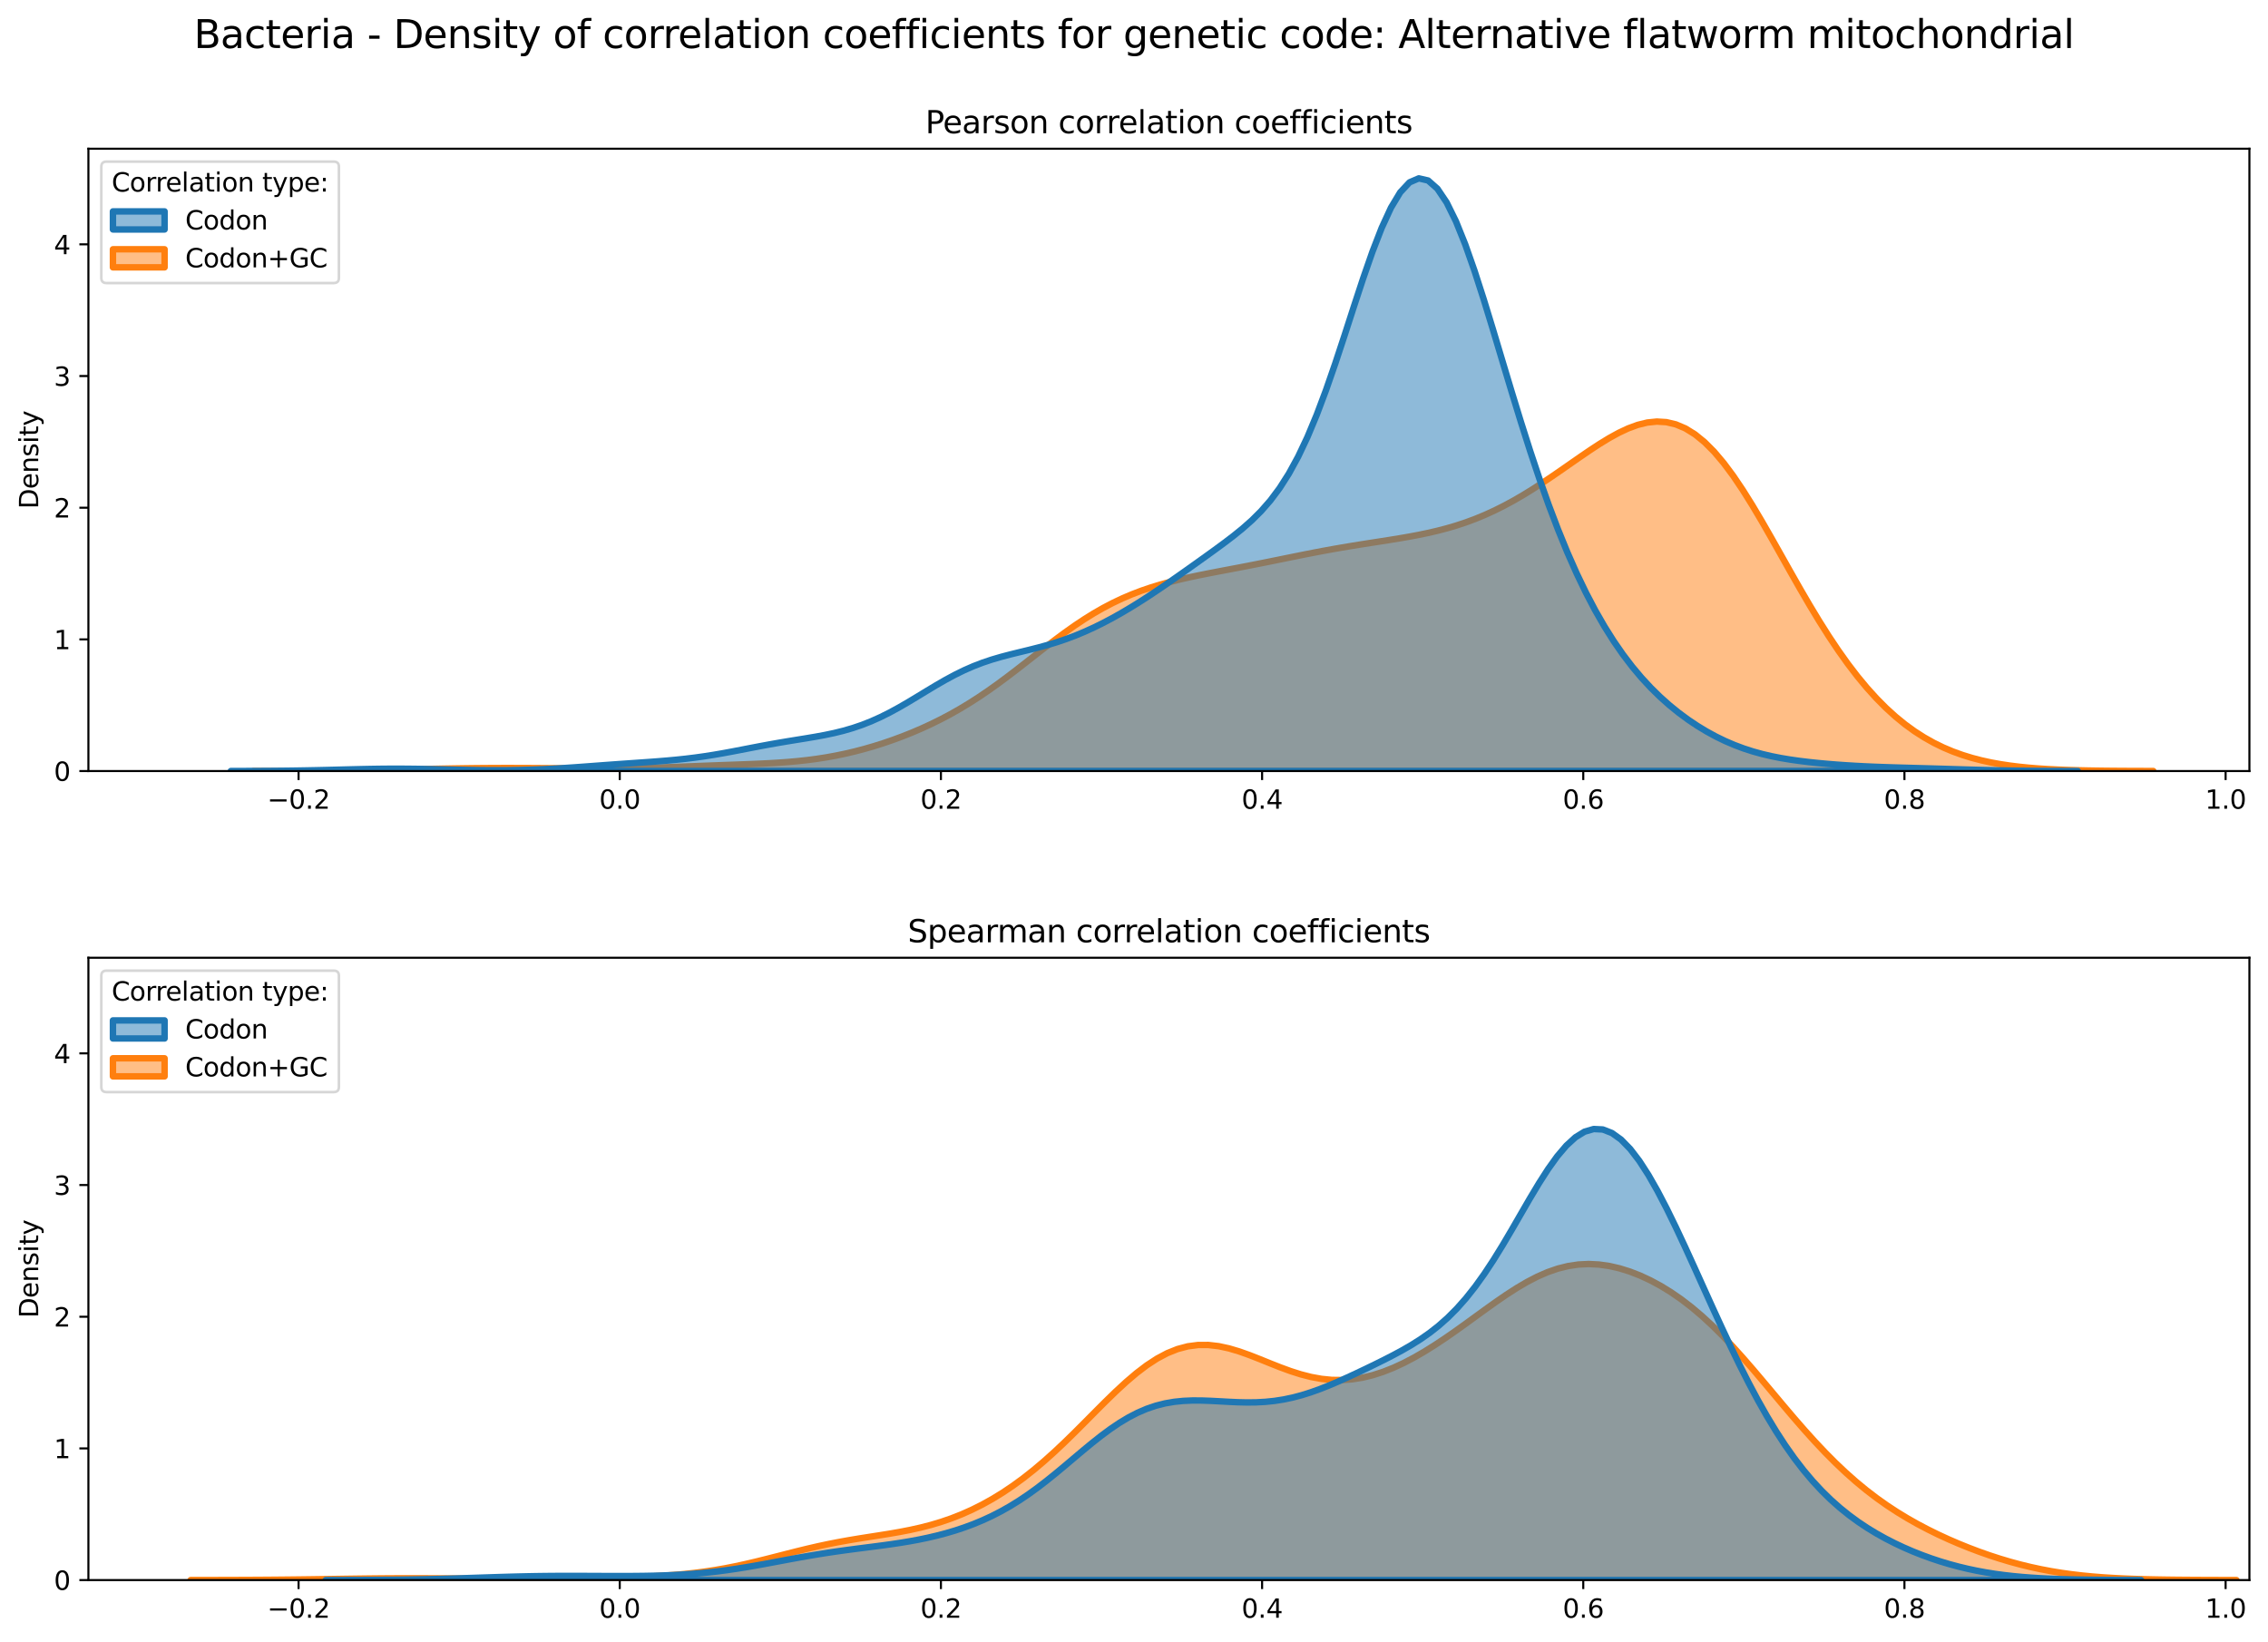 <?xml version="1.0" encoding="utf-8" standalone="no"?>
<!DOCTYPE svg PUBLIC "-//W3C//DTD SVG 1.1//EN"
  "http://www.w3.org/Graphics/SVG/1.1/DTD/svg11.dtd">
<svg xmlns:xlink="http://www.w3.org/1999/xlink" width="878.441pt" height="635.878pt" viewBox="0 0 878.441 635.878" xmlns="http://www.w3.org/2000/svg" version="1.1">
 <defs>
  <style type="text/css">*{stroke-linejoin: round; stroke-linecap: butt}</style>
 </defs>
 <g id="figure_1">
  <g id="patch_1">
   <path d="M 0 635.878 
L 878.441 635.878 
L 878.441 0 
L 0 0 
z
" style="fill: #ffffff"/>
  </g>
  <g id="axes_1">
   <g id="patch_2">
    <path d="M 34.241 298.643 
L 871.241 298.643 
L 871.241 57.6 
L 34.241 57.6 
z
" style="fill: #ffffff"/>
   </g>
   <g id="PolyCollection_1">
    <defs>
     <path id="m26b5e36536" d="M 98.142 -337.243 
L 98.142 -337.235 
L 101.84 -337.235 
L 105.537 -337.235 
L 109.235 -337.235 
L 112.933 -337.235 
L 116.631 -337.235 
L 120.329 -337.235 
L 124.027 -337.235 
L 127.724 -337.235 
L 131.422 -337.235 
L 135.12 -337.235 
L 138.818 -337.235 
L 142.516 -337.235 
L 146.214 -337.235 
L 149.911 -337.235 
L 153.609 -337.235 
L 157.307 -337.235 
L 161.005 -337.235 
L 164.703 -337.235 
L 168.401 -337.235 
L 172.098 -337.235 
L 175.796 -337.235 
L 179.494 -337.235 
L 183.192 -337.235 
L 186.89 -337.235 
L 190.588 -337.235 
L 194.285 -337.235 
L 197.983 -337.235 
L 201.681 -337.235 
L 205.379 -337.235 
L 209.077 -337.235 
L 212.775 -337.235 
L 216.472 -337.235 
L 220.17 -337.235 
L 223.868 -337.235 
L 227.566 -337.235 
L 231.264 -337.235 
L 234.962 -337.235 
L 238.659 -337.235 
L 242.357 -337.235 
L 246.055 -337.235 
L 249.753 -337.235 
L 253.451 -337.235 
L 257.149 -337.235 
L 260.846 -337.235 
L 264.544 -337.235 
L 268.242 -337.235 
L 271.94 -337.235 
L 275.638 -337.235 
L 279.336 -337.235 
L 283.033 -337.235 
L 286.731 -337.235 
L 290.429 -337.235 
L 294.127 -337.235 
L 297.825 -337.235 
L 301.523 -337.235 
L 305.22 -337.235 
L 308.918 -337.235 
L 312.616 -337.235 
L 316.314 -337.235 
L 320.012 -337.235 
L 323.71 -337.235 
L 327.407 -337.235 
L 331.105 -337.235 
L 334.803 -337.235 
L 338.501 -337.235 
L 342.199 -337.235 
L 345.897 -337.235 
L 349.594 -337.235 
L 353.292 -337.235 
L 356.99 -337.235 
L 360.688 -337.235 
L 364.386 -337.235 
L 368.084 -337.235 
L 371.781 -337.235 
L 375.479 -337.235 
L 379.177 -337.235 
L 382.875 -337.235 
L 386.573 -337.235 
L 390.271 -337.235 
L 393.968 -337.235 
L 397.666 -337.235 
L 401.364 -337.235 
L 405.062 -337.235 
L 408.76 -337.235 
L 412.458 -337.235 
L 416.156 -337.235 
L 419.853 -337.235 
L 423.551 -337.235 
L 427.249 -337.235 
L 430.947 -337.235 
L 434.645 -337.235 
L 438.343 -337.235 
L 442.04 -337.235 
L 445.738 -337.235 
L 449.436 -337.235 
L 453.134 -337.235 
L 456.832 -337.235 
L 460.53 -337.235 
L 464.227 -337.235 
L 467.925 -337.235 
L 471.623 -337.235 
L 475.321 -337.235 
L 479.019 -337.235 
L 482.717 -337.235 
L 486.414 -337.235 
L 490.112 -337.235 
L 493.81 -337.235 
L 497.508 -337.235 
L 501.206 -337.235 
L 504.904 -337.235 
L 508.601 -337.235 
L 512.299 -337.235 
L 515.997 -337.235 
L 519.695 -337.235 
L 523.393 -337.235 
L 527.091 -337.235 
L 530.788 -337.235 
L 534.486 -337.235 
L 538.184 -337.235 
L 541.882 -337.235 
L 545.58 -337.235 
L 549.278 -337.235 
L 552.975 -337.235 
L 556.673 -337.235 
L 560.371 -337.235 
L 564.069 -337.235 
L 567.767 -337.235 
L 571.465 -337.235 
L 575.162 -337.235 
L 578.86 -337.235 
L 582.558 -337.235 
L 586.256 -337.235 
L 589.954 -337.235 
L 593.652 -337.235 
L 597.349 -337.235 
L 601.047 -337.235 
L 604.745 -337.235 
L 608.443 -337.235 
L 612.141 -337.235 
L 615.839 -337.235 
L 619.536 -337.235 
L 623.234 -337.235 
L 626.932 -337.235 
L 630.63 -337.235 
L 634.328 -337.235 
L 638.026 -337.235 
L 641.723 -337.235 
L 645.421 -337.235 
L 649.119 -337.235 
L 652.817 -337.235 
L 656.515 -337.235 
L 660.213 -337.235 
L 663.91 -337.235 
L 667.608 -337.235 
L 671.306 -337.235 
L 675.004 -337.235 
L 678.702 -337.235 
L 682.4 -337.235 
L 686.097 -337.235 
L 689.795 -337.235 
L 693.493 -337.235 
L 697.191 -337.235 
L 700.889 -337.235 
L 704.587 -337.235 
L 708.284 -337.235 
L 711.982 -337.235 
L 715.68 -337.235 
L 719.378 -337.235 
L 723.076 -337.235 
L 726.774 -337.235 
L 730.471 -337.235 
L 734.169 -337.235 
L 737.867 -337.235 
L 741.565 -337.235 
L 745.263 -337.235 
L 748.961 -337.235 
L 752.658 -337.235 
L 756.356 -337.235 
L 760.054 -337.235 
L 763.752 -337.235 
L 767.45 -337.235 
L 771.148 -337.235 
L 774.845 -337.235 
L 778.543 -337.235 
L 782.241 -337.235 
L 785.939 -337.235 
L 789.637 -337.235 
L 793.335 -337.235 
L 797.032 -337.235 
L 800.73 -337.235 
L 804.428 -337.235 
L 808.126 -337.235 
L 811.824 -337.235 
L 815.522 -337.235 
L 819.219 -337.235 
L 822.917 -337.235 
L 826.615 -337.235 
L 830.313 -337.235 
L 834.011 -337.235 
L 834.011 -337.249 
L 834.011 -337.249 
L 830.313 -337.257 
L 826.615 -337.268 
L 822.917 -337.285 
L 819.219 -337.309 
L 815.522 -337.343 
L 811.824 -337.389 
L 808.126 -337.452 
L 804.428 -337.536 
L 800.73 -337.647 
L 797.032 -337.791 
L 793.335 -337.976 
L 789.637 -338.212 
L 785.939 -338.508 
L 782.241 -338.877 
L 778.543 -339.33 
L 774.845 -339.885 
L 771.148 -340.556 
L 767.45 -341.364 
L 763.752 -342.326 
L 760.054 -343.466 
L 756.356 -344.805 
L 752.658 -346.367 
L 748.961 -348.176 
L 745.263 -350.254 
L 741.565 -352.624 
L 737.867 -355.306 
L 734.169 -358.321 
L 730.471 -361.683 
L 726.774 -365.405 
L 723.076 -369.497 
L 719.378 -373.961 
L 715.68 -378.796 
L 711.982 -383.992 
L 708.284 -389.53 
L 704.587 -395.383 
L 700.889 -401.509 
L 697.191 -407.856 
L 693.493 -414.358 
L 689.795 -420.936 
L 686.097 -427.499 
L 682.4 -433.95 
L 678.702 -440.182 
L 675.004 -446.092 
L 671.306 -451.577 
L 667.608 -456.544 
L 663.91 -460.914 
L 660.213 -464.625 
L 656.515 -467.635 
L 652.817 -469.925 
L 649.119 -471.496 
L 645.421 -472.371 
L 641.723 -472.593 
L 638.026 -472.217 
L 634.328 -471.313 
L 630.63 -469.954 
L 626.932 -468.219 
L 623.234 -466.184 
L 619.536 -463.922 
L 615.839 -461.501 
L 612.141 -458.979 
L 608.443 -456.409 
L 604.745 -453.834 
L 601.047 -451.291 
L 597.349 -448.813 
L 593.652 -446.425 
L 589.954 -444.148 
L 586.256 -442.001 
L 582.558 -439.998 
L 578.86 -438.147 
L 575.162 -436.456 
L 571.465 -434.925 
L 567.767 -433.551 
L 564.069 -432.327 
L 560.371 -431.242 
L 556.673 -430.281 
L 552.975 -429.428 
L 549.278 -428.665 
L 545.58 -427.974 
L 541.882 -427.337 
L 538.184 -426.736 
L 534.486 -426.156 
L 530.788 -425.582 
L 527.091 -425.003 
L 523.393 -424.407 
L 519.695 -423.789 
L 515.997 -423.143 
L 512.299 -422.467 
L 508.601 -421.764 
L 504.904 -421.038 
L 501.206 -420.295 
L 497.508 -419.544 
L 493.81 -418.791 
L 490.112 -418.044 
L 486.414 -417.309 
L 482.717 -416.588 
L 479.019 -415.88 
L 475.321 -415.179 
L 471.623 -414.477 
L 467.925 -413.764 
L 464.227 -413.024 
L 460.53 -412.242 
L 456.832 -411.4 
L 453.134 -410.48 
L 449.436 -409.464 
L 445.738 -408.333 
L 442.04 -407.069 
L 438.343 -405.656 
L 434.645 -404.078 
L 430.947 -402.325 
L 427.249 -400.389 
L 423.551 -398.269 
L 419.853 -395.968 
L 416.156 -393.501 
L 412.458 -390.885 
L 408.76 -388.147 
L 405.062 -385.32 
L 401.364 -382.438 
L 397.666 -379.538 
L 393.968 -376.658 
L 390.271 -373.832 
L 386.573 -371.088 
L 382.875 -368.452 
L 379.177 -365.94 
L 375.479 -363.564 
L 371.781 -361.328 
L 368.084 -359.234 
L 364.386 -357.277 
L 360.688 -355.451 
L 356.99 -353.748 
L 353.292 -352.162 
L 349.594 -350.686 
L 345.897 -349.315 
L 342.199 -348.045 
L 338.501 -346.876 
L 334.803 -345.806 
L 331.105 -344.836 
L 327.407 -343.968 
L 323.71 -343.199 
L 320.012 -342.53 
L 316.314 -341.956 
L 312.616 -341.471 
L 308.918 -341.07 
L 305.22 -340.74 
L 301.523 -340.472 
L 297.825 -340.254 
L 294.127 -340.072 
L 290.429 -339.916 
L 286.731 -339.776 
L 283.033 -339.642 
L 279.336 -339.51 
L 275.638 -339.374 
L 271.94 -339.235 
L 268.242 -339.092 
L 264.544 -338.949 
L 260.846 -338.809 
L 257.149 -338.677 
L 253.451 -338.556 
L 249.753 -338.451 
L 246.055 -338.364 
L 242.357 -338.297 
L 238.659 -338.252 
L 234.962 -338.226 
L 231.264 -338.218 
L 227.566 -338.225 
L 223.868 -338.244 
L 220.17 -338.27 
L 216.472 -338.301 
L 212.775 -338.332 
L 209.077 -338.361 
L 205.379 -338.385 
L 201.681 -338.401 
L 197.983 -338.408 
L 194.285 -338.406 
L 190.588 -338.392 
L 186.89 -338.368 
L 183.192 -338.332 
L 179.494 -338.285 
L 175.796 -338.229 
L 172.098 -338.164 
L 168.401 -338.092 
L 164.703 -338.015 
L 161.005 -337.935 
L 157.307 -337.853 
L 153.609 -337.773 
L 149.911 -337.696 
L 146.214 -337.623 
L 142.516 -337.556 
L 138.818 -337.496 
L 135.12 -337.444 
L 131.422 -337.399 
L 127.724 -337.361 
L 124.027 -337.331 
L 120.329 -337.306 
L 116.631 -337.287 
L 112.933 -337.272 
L 109.235 -337.261 
L 105.537 -337.253 
L 101.84 -337.247 
L 98.142 -337.243 
z
" style="stroke: #ff7f0e; stroke-width: 2.5"/>
    </defs>
    <g clip-path="url(#pa7b13da010)">
     <use xlink:href="#m26b5e36536" x="0" y="635.878" style="fill: #ff7f0e; fill-opacity: 0.5; stroke: #ff7f0e; stroke-width: 2.5"/>
    </g>
   </g>
   <g id="PolyCollection_2">
    <defs>
     <path id="m6c25f448fb" d="M 89.414 -337.245 
L 89.414 -337.235 
L 93.009 -337.235 
L 96.604 -337.235 
L 100.199 -337.235 
L 103.793 -337.235 
L 107.388 -337.235 
L 110.983 -337.235 
L 114.577 -337.235 
L 118.172 -337.235 
L 121.767 -337.235 
L 125.361 -337.235 
L 128.956 -337.235 
L 132.551 -337.235 
L 136.146 -337.235 
L 139.74 -337.235 
L 143.335 -337.235 
L 146.93 -337.235 
L 150.524 -337.235 
L 154.119 -337.235 
L 157.714 -337.235 
L 161.308 -337.235 
L 164.903 -337.235 
L 168.498 -337.235 
L 172.093 -337.235 
L 175.687 -337.235 
L 179.282 -337.235 
L 182.877 -337.235 
L 186.471 -337.235 
L 190.066 -337.235 
L 193.661 -337.235 
L 197.255 -337.235 
L 200.85 -337.235 
L 204.445 -337.235 
L 208.04 -337.235 
L 211.634 -337.235 
L 215.229 -337.235 
L 218.824 -337.235 
L 222.418 -337.235 
L 226.013 -337.235 
L 229.608 -337.235 
L 233.202 -337.235 
L 236.797 -337.235 
L 240.392 -337.235 
L 243.987 -337.235 
L 247.581 -337.235 
L 251.176 -337.235 
L 254.771 -337.235 
L 258.365 -337.235 
L 261.96 -337.235 
L 265.555 -337.235 
L 269.149 -337.235 
L 272.744 -337.235 
L 276.339 -337.235 
L 279.934 -337.235 
L 283.528 -337.235 
L 287.123 -337.235 
L 290.718 -337.235 
L 294.312 -337.235 
L 297.907 -337.235 
L 301.502 -337.235 
L 305.096 -337.235 
L 308.691 -337.235 
L 312.286 -337.235 
L 315.881 -337.235 
L 319.475 -337.235 
L 323.07 -337.235 
L 326.665 -337.235 
L 330.259 -337.235 
L 333.854 -337.235 
L 337.449 -337.235 
L 341.043 -337.235 
L 344.638 -337.235 
L 348.233 -337.235 
L 351.828 -337.235 
L 355.422 -337.235 
L 359.017 -337.235 
L 362.612 -337.235 
L 366.206 -337.235 
L 369.801 -337.235 
L 373.396 -337.235 
L 376.99 -337.235 
L 380.585 -337.235 
L 384.18 -337.235 
L 387.775 -337.235 
L 391.369 -337.235 
L 394.964 -337.235 
L 398.559 -337.235 
L 402.153 -337.235 
L 405.748 -337.235 
L 409.343 -337.235 
L 412.937 -337.235 
L 416.532 -337.235 
L 420.127 -337.235 
L 423.722 -337.235 
L 427.316 -337.235 
L 430.911 -337.235 
L 434.506 -337.235 
L 438.1 -337.235 
L 441.695 -337.235 
L 445.29 -337.235 
L 448.884 -337.235 
L 452.479 -337.235 
L 456.074 -337.235 
L 459.669 -337.235 
L 463.263 -337.235 
L 466.858 -337.235 
L 470.453 -337.235 
L 474.047 -337.235 
L 477.642 -337.235 
L 481.237 -337.235 
L 484.831 -337.235 
L 488.426 -337.235 
L 492.021 -337.235 
L 495.616 -337.235 
L 499.21 -337.235 
L 502.805 -337.235 
L 506.4 -337.235 
L 509.994 -337.235 
L 513.589 -337.235 
L 517.184 -337.235 
L 520.778 -337.235 
L 524.373 -337.235 
L 527.968 -337.235 
L 531.563 -337.235 
L 535.157 -337.235 
L 538.752 -337.235 
L 542.347 -337.235 
L 545.941 -337.235 
L 549.536 -337.235 
L 553.131 -337.235 
L 556.725 -337.235 
L 560.32 -337.235 
L 563.915 -337.235 
L 567.51 -337.235 
L 571.104 -337.235 
L 574.699 -337.235 
L 578.294 -337.235 
L 581.888 -337.235 
L 585.483 -337.235 
L 589.078 -337.235 
L 592.672 -337.235 
L 596.267 -337.235 
L 599.862 -337.235 
L 603.457 -337.235 
L 607.051 -337.235 
L 610.646 -337.235 
L 614.241 -337.235 
L 617.835 -337.235 
L 621.43 -337.235 
L 625.025 -337.235 
L 628.619 -337.235 
L 632.214 -337.235 
L 635.809 -337.235 
L 639.404 -337.235 
L 642.998 -337.235 
L 646.593 -337.235 
L 650.188 -337.235 
L 653.782 -337.235 
L 657.377 -337.235 
L 660.972 -337.235 
L 664.566 -337.235 
L 668.161 -337.235 
L 671.756 -337.235 
L 675.351 -337.235 
L 678.945 -337.235 
L 682.54 -337.235 
L 686.135 -337.235 
L 689.729 -337.235 
L 693.324 -337.235 
L 696.919 -337.235 
L 700.513 -337.235 
L 704.108 -337.235 
L 707.703 -337.235 
L 711.298 -337.235 
L 714.892 -337.235 
L 718.487 -337.235 
L 722.082 -337.235 
L 725.676 -337.235 
L 729.271 -337.235 
L 732.866 -337.235 
L 736.46 -337.235 
L 740.055 -337.235 
L 743.65 -337.235 
L 747.245 -337.235 
L 750.839 -337.235 
L 754.434 -337.235 
L 758.029 -337.235 
L 761.623 -337.235 
L 765.218 -337.235 
L 768.813 -337.235 
L 772.407 -337.235 
L 776.002 -337.235 
L 779.597 -337.235 
L 783.192 -337.235 
L 786.786 -337.235 
L 790.381 -337.235 
L 793.976 -337.235 
L 797.57 -337.235 
L 801.165 -337.235 
L 804.76 -337.235 
L 804.76 -337.245 
L 804.76 -337.245 
L 801.165 -337.251 
L 797.57 -337.261 
L 793.976 -337.275 
L 790.381 -337.295 
L 786.786 -337.323 
L 783.192 -337.361 
L 779.597 -337.409 
L 776.002 -337.469 
L 772.407 -337.541 
L 768.813 -337.625 
L 765.218 -337.719 
L 761.623 -337.822 
L 758.029 -337.929 
L 754.434 -338.037 
L 750.839 -338.144 
L 747.245 -338.248 
L 743.65 -338.349 
L 740.055 -338.447 
L 736.46 -338.546 
L 732.866 -338.652 
L 729.271 -338.77 
L 725.676 -338.906 
L 722.082 -339.066 
L 718.487 -339.254 
L 714.892 -339.474 
L 711.298 -339.727 
L 707.703 -340.017 
L 704.108 -340.349 
L 700.513 -340.728 
L 696.919 -341.165 
L 693.324 -341.674 
L 689.729 -342.274 
L 686.135 -342.983 
L 682.54 -343.824 
L 678.945 -344.817 
L 675.351 -345.98 
L 671.756 -347.328 
L 668.161 -348.872 
L 664.566 -350.622 
L 660.972 -352.582 
L 657.377 -354.763 
L 653.782 -357.172 
L 650.188 -359.826 
L 646.593 -362.742 
L 642.998 -365.948 
L 639.404 -369.474 
L 635.809 -373.356 
L 632.214 -377.633 
L 628.619 -382.347 
L 625.025 -387.538 
L 621.43 -393.246 
L 617.835 -399.51 
L 614.241 -406.365 
L 610.646 -413.845 
L 607.051 -421.977 
L 603.457 -430.778 
L 599.862 -440.255 
L 596.267 -450.392 
L 592.672 -461.148 
L 589.078 -472.445 
L 585.483 -484.16 
L 581.888 -496.123 
L 578.294 -508.107 
L 574.699 -519.836 
L 571.104 -530.989 
L 567.51 -541.214 
L 563.915 -550.15 
L 560.32 -557.448 
L 556.725 -562.801 
L 553.131 -565.968 
L 549.536 -566.8 
L 545.941 -565.253 
L 542.347 -561.401 
L 538.752 -555.428 
L 535.157 -547.623 
L 531.563 -538.352 
L 527.968 -528.034 
L 524.373 -517.111 
L 520.778 -506.011 
L 517.184 -495.125 
L 513.589 -484.778 
L 509.994 -475.217 
L 506.4 -466.603 
L 502.805 -459.009 
L 499.21 -452.43 
L 495.616 -446.797 
L 492.021 -441.997 
L 488.426 -437.887 
L 484.831 -434.316 
L 481.237 -431.141 
L 477.642 -428.236 
L 474.047 -425.501 
L 470.453 -422.861 
L 466.858 -420.269 
L 463.263 -417.7 
L 459.669 -415.146 
L 456.074 -412.611 
L 452.479 -410.106 
L 448.884 -407.647 
L 445.29 -405.248 
L 441.695 -402.924 
L 438.1 -400.689 
L 434.506 -398.554 
L 430.911 -396.53 
L 427.316 -394.626 
L 423.722 -392.851 
L 420.127 -391.213 
L 416.532 -389.716 
L 412.937 -388.362 
L 409.343 -387.145 
L 405.748 -386.056 
L 402.153 -385.072 
L 398.559 -384.164 
L 394.964 -383.291 
L 391.369 -382.408 
L 387.775 -381.465 
L 384.18 -380.413 
L 380.585 -379.211 
L 376.99 -377.829 
L 373.396 -376.253 
L 369.801 -374.487 
L 366.206 -372.55 
L 362.612 -370.48 
L 359.017 -368.323 
L 355.422 -366.135 
L 351.828 -363.972 
L 348.233 -361.887 
L 344.638 -359.927 
L 341.043 -358.129 
L 337.449 -356.515 
L 333.854 -355.097 
L 330.259 -353.874 
L 326.665 -352.832 
L 323.07 -351.947 
L 319.475 -351.19 
L 315.881 -350.527 
L 312.286 -349.921 
L 308.691 -349.34 
L 305.096 -348.757 
L 301.502 -348.153 
L 297.907 -347.517 
L 294.312 -346.851 
L 290.718 -346.162 
L 287.123 -345.465 
L 283.528 -344.776 
L 279.934 -344.115 
L 276.339 -343.496 
L 272.744 -342.934 
L 269.149 -342.433 
L 265.555 -341.994 
L 261.96 -341.614 
L 258.365 -341.284 
L 254.771 -340.992 
L 251.176 -340.726 
L 247.581 -340.473 
L 243.987 -340.225 
L 240.392 -339.974 
L 236.797 -339.716 
L 233.202 -339.452 
L 229.608 -339.183 
L 226.013 -338.917 
L 222.418 -338.659 
L 218.824 -338.416 
L 215.229 -338.196 
L 211.634 -338.004 
L 208.04 -337.844 
L 204.445 -337.718 
L 200.85 -337.626 
L 197.255 -337.568 
L 193.661 -337.541 
L 190.066 -337.544 
L 186.471 -337.573 
L 182.877 -337.624 
L 179.282 -337.692 
L 175.687 -337.772 
L 172.093 -337.857 
L 168.498 -337.941 
L 164.903 -338.017 
L 161.308 -338.078 
L 157.714 -338.119 
L 154.119 -338.137 
L 150.524 -338.13 
L 146.93 -338.098 
L 143.335 -338.043 
L 139.74 -337.971 
L 136.146 -337.887 
L 132.551 -337.796 
L 128.956 -337.704 
L 125.361 -337.616 
L 121.767 -337.536 
L 118.172 -337.466 
L 114.577 -337.407 
L 110.983 -337.36 
L 107.388 -337.323 
L 103.793 -337.295 
L 100.199 -337.275 
L 96.604 -337.261 
L 93.009 -337.251 
L 89.414 -337.245 
z
" style="stroke: #1f77b4; stroke-width: 2.5"/>
    </defs>
    <g clip-path="url(#pa7b13da010)">
     <use xlink:href="#m6c25f448fb" x="0" y="635.878" style="fill: #1f77b4; fill-opacity: 0.5; stroke: #1f77b4; stroke-width: 2.5"/>
    </g>
   </g>
   <g id="matplotlib.axis_1">
    <g id="xtick_1">
     <g id="line2d_1">
      <defs>
       <path id="m254b58cb1a" d="M 0 0 
L 0 3.5 
" style="stroke: #000000; stroke-width: 0.8"/>
      </defs>
      <g>
       <use xlink:href="#m254b58cb1a" x="115.644" y="298.643" style="stroke: #000000; stroke-width: 0.8"/>
      </g>
     </g>
     <g id="text_1">
      <!-- −0.2 -->
      <g transform="translate(103.502 313.242) scale(0.1 -0.1)">
       <defs>
        <path id="DejaVuSans-2212" d="M 678 2272 
L 4684 2272 
L 4684 1741 
L 678 1741 
L 678 2272 
z
" transform="scale(0.016)"/>
        <path id="DejaVuSans-30" d="M 2034 4250 
Q 1547 4250 1301 3770 
Q 1056 3291 1056 2328 
Q 1056 1369 1301 889 
Q 1547 409 2034 409 
Q 2525 409 2770 889 
Q 3016 1369 3016 2328 
Q 3016 3291 2770 3770 
Q 2525 4250 2034 4250 
z
M 2034 4750 
Q 2819 4750 3233 4129 
Q 3647 3509 3647 2328 
Q 3647 1150 3233 529 
Q 2819 -91 2034 -91 
Q 1250 -91 836 529 
Q 422 1150 422 2328 
Q 422 3509 836 4129 
Q 1250 4750 2034 4750 
z
" transform="scale(0.016)"/>
        <path id="DejaVuSans-2e" d="M 684 794 
L 1344 794 
L 1344 0 
L 684 0 
L 684 794 
z
" transform="scale(0.016)"/>
        <path id="DejaVuSans-32" d="M 1228 531 
L 3431 531 
L 3431 0 
L 469 0 
L 469 531 
Q 828 903 1448 1529 
Q 2069 2156 2228 2338 
Q 2531 2678 2651 2914 
Q 2772 3150 2772 3378 
Q 2772 3750 2511 3984 
Q 2250 4219 1831 4219 
Q 1534 4219 1204 4116 
Q 875 4013 500 3803 
L 500 4441 
Q 881 4594 1212 4672 
Q 1544 4750 1819 4750 
Q 2544 4750 2975 4387 
Q 3406 4025 3406 3419 
Q 3406 3131 3298 2873 
Q 3191 2616 2906 2266 
Q 2828 2175 2409 1742 
Q 1991 1309 1228 531 
z
" transform="scale(0.016)"/>
       </defs>
       <use xlink:href="#DejaVuSans-2212"/>
       <use xlink:href="#DejaVuSans-30" x="83.789"/>
       <use xlink:href="#DejaVuSans-2e" x="147.412"/>
       <use xlink:href="#DejaVuSans-32" x="179.199"/>
      </g>
     </g>
    </g>
    <g id="xtick_2">
     <g id="line2d_2">
      <g>
       <use xlink:href="#m254b58cb1a" x="240.04" y="298.643" style="stroke: #000000; stroke-width: 0.8"/>
      </g>
     </g>
     <g id="text_2">
      <!-- 0.0 -->
      <g transform="translate(232.089 313.242) scale(0.1 -0.1)">
       <use xlink:href="#DejaVuSans-30"/>
       <use xlink:href="#DejaVuSans-2e" x="63.623"/>
       <use xlink:href="#DejaVuSans-30" x="95.41"/>
      </g>
     </g>
    </g>
    <g id="xtick_3">
     <g id="line2d_3">
      <g>
       <use xlink:href="#m254b58cb1a" x="364.437" y="298.643" style="stroke: #000000; stroke-width: 0.8"/>
      </g>
     </g>
     <g id="text_3">
      <!-- 0.2 -->
      <g transform="translate(356.485 313.242) scale(0.1 -0.1)">
       <use xlink:href="#DejaVuSans-30"/>
       <use xlink:href="#DejaVuSans-2e" x="63.623"/>
       <use xlink:href="#DejaVuSans-32" x="95.41"/>
      </g>
     </g>
    </g>
    <g id="xtick_4">
     <g id="line2d_4">
      <g>
       <use xlink:href="#m254b58cb1a" x="488.834" y="298.643" style="stroke: #000000; stroke-width: 0.8"/>
      </g>
     </g>
     <g id="text_4">
      <!-- 0.4 -->
      <g transform="translate(480.882 313.242) scale(0.1 -0.1)">
       <defs>
        <path id="DejaVuSans-34" d="M 2419 4116 
L 825 1625 
L 2419 1625 
L 2419 4116 
z
M 2253 4666 
L 3047 4666 
L 3047 1625 
L 3713 1625 
L 3713 1100 
L 3047 1100 
L 3047 0 
L 2419 0 
L 2419 1100 
L 313 1100 
L 313 1709 
L 2253 4666 
z
" transform="scale(0.016)"/>
       </defs>
       <use xlink:href="#DejaVuSans-30"/>
       <use xlink:href="#DejaVuSans-2e" x="63.623"/>
       <use xlink:href="#DejaVuSans-34" x="95.41"/>
      </g>
     </g>
    </g>
    <g id="xtick_5">
     <g id="line2d_5">
      <g>
       <use xlink:href="#m254b58cb1a" x="613.23" y="298.643" style="stroke: #000000; stroke-width: 0.8"/>
      </g>
     </g>
     <g id="text_5">
      <!-- 0.6 -->
      <g transform="translate(605.279 313.242) scale(0.1 -0.1)">
       <defs>
        <path id="DejaVuSans-36" d="M 2113 2584 
Q 1688 2584 1439 2293 
Q 1191 2003 1191 1497 
Q 1191 994 1439 701 
Q 1688 409 2113 409 
Q 2538 409 2786 701 
Q 3034 994 3034 1497 
Q 3034 2003 2786 2293 
Q 2538 2584 2113 2584 
z
M 3366 4563 
L 3366 3988 
Q 3128 4100 2886 4159 
Q 2644 4219 2406 4219 
Q 1781 4219 1451 3797 
Q 1122 3375 1075 2522 
Q 1259 2794 1537 2939 
Q 1816 3084 2150 3084 
Q 2853 3084 3261 2657 
Q 3669 2231 3669 1497 
Q 3669 778 3244 343 
Q 2819 -91 2113 -91 
Q 1303 -91 875 529 
Q 447 1150 447 2328 
Q 447 3434 972 4092 
Q 1497 4750 2381 4750 
Q 2619 4750 2861 4703 
Q 3103 4656 3366 4563 
z
" transform="scale(0.016)"/>
       </defs>
       <use xlink:href="#DejaVuSans-30"/>
       <use xlink:href="#DejaVuSans-2e" x="63.623"/>
       <use xlink:href="#DejaVuSans-36" x="95.41"/>
      </g>
     </g>
    </g>
    <g id="xtick_6">
     <g id="line2d_6">
      <g>
       <use xlink:href="#m254b58cb1a" x="737.627" y="298.643" style="stroke: #000000; stroke-width: 0.8"/>
      </g>
     </g>
     <g id="text_6">
      <!-- 0.8 -->
      <g transform="translate(729.675 313.242) scale(0.1 -0.1)">
       <defs>
        <path id="DejaVuSans-38" d="M 2034 2216 
Q 1584 2216 1326 1975 
Q 1069 1734 1069 1313 
Q 1069 891 1326 650 
Q 1584 409 2034 409 
Q 2484 409 2743 651 
Q 3003 894 3003 1313 
Q 3003 1734 2745 1975 
Q 2488 2216 2034 2216 
z
M 1403 2484 
Q 997 2584 770 2862 
Q 544 3141 544 3541 
Q 544 4100 942 4425 
Q 1341 4750 2034 4750 
Q 2731 4750 3128 4425 
Q 3525 4100 3525 3541 
Q 3525 3141 3298 2862 
Q 3072 2584 2669 2484 
Q 3125 2378 3379 2068 
Q 3634 1759 3634 1313 
Q 3634 634 3220 271 
Q 2806 -91 2034 -91 
Q 1263 -91 848 271 
Q 434 634 434 1313 
Q 434 1759 690 2068 
Q 947 2378 1403 2484 
z
M 1172 3481 
Q 1172 3119 1398 2916 
Q 1625 2713 2034 2713 
Q 2441 2713 2670 2916 
Q 2900 3119 2900 3481 
Q 2900 3844 2670 4047 
Q 2441 4250 2034 4250 
Q 1625 4250 1398 4047 
Q 1172 3844 1172 3481 
z
" transform="scale(0.016)"/>
       </defs>
       <use xlink:href="#DejaVuSans-30"/>
       <use xlink:href="#DejaVuSans-2e" x="63.623"/>
       <use xlink:href="#DejaVuSans-38" x="95.41"/>
      </g>
     </g>
    </g>
    <g id="xtick_7">
     <g id="line2d_7">
      <g>
       <use xlink:href="#m254b58cb1a" x="862.024" y="298.643" style="stroke: #000000; stroke-width: 0.8"/>
      </g>
     </g>
     <g id="text_7">
      <!-- 1.0 -->
      <g transform="translate(854.072 313.242) scale(0.1 -0.1)">
       <defs>
        <path id="DejaVuSans-31" d="M 794 531 
L 1825 531 
L 1825 4091 
L 703 3866 
L 703 4441 
L 1819 4666 
L 2450 4666 
L 2450 531 
L 3481 531 
L 3481 0 
L 794 0 
L 794 531 
z
" transform="scale(0.016)"/>
       </defs>
       <use xlink:href="#DejaVuSans-31"/>
       <use xlink:href="#DejaVuSans-2e" x="63.623"/>
       <use xlink:href="#DejaVuSans-30" x="95.41"/>
      </g>
     </g>
    </g>
   </g>
   <g id="matplotlib.axis_2">
    <g id="ytick_1">
     <g id="line2d_8">
      <defs>
       <path id="md7305132f9" d="M 0 0 
L -3.5 0 
" style="stroke: #000000; stroke-width: 0.8"/>
      </defs>
      <g>
       <use xlink:href="#md7305132f9" x="34.241" y="298.643" style="stroke: #000000; stroke-width: 0.8"/>
      </g>
     </g>
     <g id="text_8">
      <!-- 0 -->
      <g transform="translate(20.878 302.443) scale(0.1 -0.1)">
       <use xlink:href="#DejaVuSans-30"/>
      </g>
     </g>
    </g>
    <g id="ytick_2">
     <g id="line2d_9">
      <g>
       <use xlink:href="#md7305132f9" x="34.241" y="247.644" style="stroke: #000000; stroke-width: 0.8"/>
      </g>
     </g>
     <g id="text_9">
      <!-- 1 -->
      <g transform="translate(20.878 251.443) scale(0.1 -0.1)">
       <use xlink:href="#DejaVuSans-31"/>
      </g>
     </g>
    </g>
    <g id="ytick_3">
     <g id="line2d_10">
      <g>
       <use xlink:href="#md7305132f9" x="34.241" y="196.644" style="stroke: #000000; stroke-width: 0.8"/>
      </g>
     </g>
     <g id="text_10">
      <!-- 2 -->
      <g transform="translate(20.878 200.443) scale(0.1 -0.1)">
       <use xlink:href="#DejaVuSans-32"/>
      </g>
     </g>
    </g>
    <g id="ytick_4">
     <g id="line2d_11">
      <g>
       <use xlink:href="#md7305132f9" x="34.241" y="145.645" style="stroke: #000000; stroke-width: 0.8"/>
      </g>
     </g>
     <g id="text_11">
      <!-- 3 -->
      <g transform="translate(20.878 149.444) scale(0.1 -0.1)">
       <defs>
        <path id="DejaVuSans-33" d="M 2597 2516 
Q 3050 2419 3304 2112 
Q 3559 1806 3559 1356 
Q 3559 666 3084 287 
Q 2609 -91 1734 -91 
Q 1441 -91 1130 -33 
Q 819 25 488 141 
L 488 750 
Q 750 597 1062 519 
Q 1375 441 1716 441 
Q 2309 441 2620 675 
Q 2931 909 2931 1356 
Q 2931 1769 2642 2001 
Q 2353 2234 1838 2234 
L 1294 2234 
L 1294 2753 
L 1863 2753 
Q 2328 2753 2575 2939 
Q 2822 3125 2822 3475 
Q 2822 3834 2567 4026 
Q 2313 4219 1838 4219 
Q 1578 4219 1281 4162 
Q 984 4106 628 3988 
L 628 4550 
Q 988 4650 1302 4700 
Q 1616 4750 1894 4750 
Q 2613 4750 3031 4423 
Q 3450 4097 3450 3541 
Q 3450 3153 3228 2886 
Q 3006 2619 2597 2516 
z
" transform="scale(0.016)"/>
       </defs>
       <use xlink:href="#DejaVuSans-33"/>
      </g>
     </g>
    </g>
    <g id="ytick_5">
     <g id="line2d_12">
      <g>
       <use xlink:href="#md7305132f9" x="34.241" y="94.645" style="stroke: #000000; stroke-width: 0.8"/>
      </g>
     </g>
     <g id="text_12">
      <!-- 4 -->
      <g transform="translate(20.878 98.444) scale(0.1 -0.1)">
       <use xlink:href="#DejaVuSans-34"/>
      </g>
     </g>
    </g>
    <g id="text_13">
     <!-- Density -->
     <g transform="translate(14.798 197.13) rotate(-90) scale(0.1 -0.1)">
      <defs>
       <path id="DejaVuSans-44" d="M 1259 4147 
L 1259 519 
L 2022 519 
Q 2988 519 3436 956 
Q 3884 1394 3884 2338 
Q 3884 3275 3436 3711 
Q 2988 4147 2022 4147 
L 1259 4147 
z
M 628 4666 
L 1925 4666 
Q 3281 4666 3915 4102 
Q 4550 3538 4550 2338 
Q 4550 1131 3912 565 
Q 3275 0 1925 0 
L 628 0 
L 628 4666 
z
" transform="scale(0.016)"/>
       <path id="DejaVuSans-65" d="M 3597 1894 
L 3597 1613 
L 953 1613 
Q 991 1019 1311 708 
Q 1631 397 2203 397 
Q 2534 397 2845 478 
Q 3156 559 3463 722 
L 3463 178 
Q 3153 47 2828 -22 
Q 2503 -91 2169 -91 
Q 1331 -91 842 396 
Q 353 884 353 1716 
Q 353 2575 817 3079 
Q 1281 3584 2069 3584 
Q 2775 3584 3186 3129 
Q 3597 2675 3597 1894 
z
M 3022 2063 
Q 3016 2534 2758 2815 
Q 2500 3097 2075 3097 
Q 1594 3097 1305 2825 
Q 1016 2553 972 2059 
L 3022 2063 
z
" transform="scale(0.016)"/>
       <path id="DejaVuSans-6e" d="M 3513 2113 
L 3513 0 
L 2938 0 
L 2938 2094 
Q 2938 2591 2744 2837 
Q 2550 3084 2163 3084 
Q 1697 3084 1428 2787 
Q 1159 2491 1159 1978 
L 1159 0 
L 581 0 
L 581 3500 
L 1159 3500 
L 1159 2956 
Q 1366 3272 1645 3428 
Q 1925 3584 2291 3584 
Q 2894 3584 3203 3211 
Q 3513 2838 3513 2113 
z
" transform="scale(0.016)"/>
       <path id="DejaVuSans-73" d="M 2834 3397 
L 2834 2853 
Q 2591 2978 2328 3040 
Q 2066 3103 1784 3103 
Q 1356 3103 1142 2972 
Q 928 2841 928 2578 
Q 928 2378 1081 2264 
Q 1234 2150 1697 2047 
L 1894 2003 
Q 2506 1872 2764 1633 
Q 3022 1394 3022 966 
Q 3022 478 2636 193 
Q 2250 -91 1575 -91 
Q 1294 -91 989 -36 
Q 684 19 347 128 
L 347 722 
Q 666 556 975 473 
Q 1284 391 1588 391 
Q 1994 391 2212 530 
Q 2431 669 2431 922 
Q 2431 1156 2273 1281 
Q 2116 1406 1581 1522 
L 1381 1569 
Q 847 1681 609 1914 
Q 372 2147 372 2553 
Q 372 3047 722 3315 
Q 1072 3584 1716 3584 
Q 2034 3584 2315 3537 
Q 2597 3491 2834 3397 
z
" transform="scale(0.016)"/>
       <path id="DejaVuSans-69" d="M 603 3500 
L 1178 3500 
L 1178 0 
L 603 0 
L 603 3500 
z
M 603 4863 
L 1178 4863 
L 1178 4134 
L 603 4134 
L 603 4863 
z
" transform="scale(0.016)"/>
       <path id="DejaVuSans-74" d="M 1172 4494 
L 1172 3500 
L 2356 3500 
L 2356 3053 
L 1172 3053 
L 1172 1153 
Q 1172 725 1289 603 
Q 1406 481 1766 481 
L 2356 481 
L 2356 0 
L 1766 0 
Q 1100 0 847 248 
Q 594 497 594 1153 
L 594 3053 
L 172 3053 
L 172 3500 
L 594 3500 
L 594 4494 
L 1172 4494 
z
" transform="scale(0.016)"/>
       <path id="DejaVuSans-79" d="M 2059 -325 
Q 1816 -950 1584 -1140 
Q 1353 -1331 966 -1331 
L 506 -1331 
L 506 -850 
L 844 -850 
Q 1081 -850 1212 -737 
Q 1344 -625 1503 -206 
L 1606 56 
L 191 3500 
L 800 3500 
L 1894 763 
L 2988 3500 
L 3597 3500 
L 2059 -325 
z
" transform="scale(0.016)"/>
      </defs>
      <use xlink:href="#DejaVuSans-44"/>
      <use xlink:href="#DejaVuSans-65" x="77.002"/>
      <use xlink:href="#DejaVuSans-6e" x="138.525"/>
      <use xlink:href="#DejaVuSans-73" x="201.904"/>
      <use xlink:href="#DejaVuSans-69" x="254.004"/>
      <use xlink:href="#DejaVuSans-74" x="281.787"/>
      <use xlink:href="#DejaVuSans-79" x="320.996"/>
     </g>
    </g>
   </g>
   <g id="patch_3">
    <path d="M 34.241 298.643 
L 34.241 57.6 
" style="fill: none; stroke: #000000; stroke-width: 0.8; stroke-linejoin: miter; stroke-linecap: square"/>
   </g>
   <g id="patch_4">
    <path d="M 871.241 298.643 
L 871.241 57.6 
" style="fill: none; stroke: #000000; stroke-width: 0.8; stroke-linejoin: miter; stroke-linecap: square"/>
   </g>
   <g id="patch_5">
    <path d="M 34.241 298.643 
L 871.241 298.643 
" style="fill: none; stroke: #000000; stroke-width: 0.8; stroke-linejoin: miter; stroke-linecap: square"/>
   </g>
   <g id="patch_6">
    <path d="M 34.241 57.6 
L 871.241 57.6 
" style="fill: none; stroke: #000000; stroke-width: 0.8; stroke-linejoin: miter; stroke-linecap: square"/>
   </g>
   <g id="text_14">
    <!-- Pearson correlation coefficients -->
    <g transform="translate(358.408 51.6) scale(0.12 -0.12)">
     <defs>
      <path id="DejaVuSans-50" d="M 1259 4147 
L 1259 2394 
L 2053 2394 
Q 2494 2394 2734 2622 
Q 2975 2850 2975 3272 
Q 2975 3691 2734 3919 
Q 2494 4147 2053 4147 
L 1259 4147 
z
M 628 4666 
L 2053 4666 
Q 2838 4666 3239 4311 
Q 3641 3956 3641 3272 
Q 3641 2581 3239 2228 
Q 2838 1875 2053 1875 
L 1259 1875 
L 1259 0 
L 628 0 
L 628 4666 
z
" transform="scale(0.016)"/>
      <path id="DejaVuSans-61" d="M 2194 1759 
Q 1497 1759 1228 1600 
Q 959 1441 959 1056 
Q 959 750 1161 570 
Q 1363 391 1709 391 
Q 2188 391 2477 730 
Q 2766 1069 2766 1631 
L 2766 1759 
L 2194 1759 
z
M 3341 1997 
L 3341 0 
L 2766 0 
L 2766 531 
Q 2569 213 2275 61 
Q 1981 -91 1556 -91 
Q 1019 -91 701 211 
Q 384 513 384 1019 
Q 384 1609 779 1909 
Q 1175 2209 1959 2209 
L 2766 2209 
L 2766 2266 
Q 2766 2663 2505 2880 
Q 2244 3097 1772 3097 
Q 1472 3097 1187 3025 
Q 903 2953 641 2809 
L 641 3341 
Q 956 3463 1253 3523 
Q 1550 3584 1831 3584 
Q 2591 3584 2966 3190 
Q 3341 2797 3341 1997 
z
" transform="scale(0.016)"/>
      <path id="DejaVuSans-72" d="M 2631 2963 
Q 2534 3019 2420 3045 
Q 2306 3072 2169 3072 
Q 1681 3072 1420 2755 
Q 1159 2438 1159 1844 
L 1159 0 
L 581 0 
L 581 3500 
L 1159 3500 
L 1159 2956 
Q 1341 3275 1631 3429 
Q 1922 3584 2338 3584 
Q 2397 3584 2469 3576 
Q 2541 3569 2628 3553 
L 2631 2963 
z
" transform="scale(0.016)"/>
      <path id="DejaVuSans-6f" d="M 1959 3097 
Q 1497 3097 1228 2736 
Q 959 2375 959 1747 
Q 959 1119 1226 758 
Q 1494 397 1959 397 
Q 2419 397 2687 759 
Q 2956 1122 2956 1747 
Q 2956 2369 2687 2733 
Q 2419 3097 1959 3097 
z
M 1959 3584 
Q 2709 3584 3137 3096 
Q 3566 2609 3566 1747 
Q 3566 888 3137 398 
Q 2709 -91 1959 -91 
Q 1206 -91 779 398 
Q 353 888 353 1747 
Q 353 2609 779 3096 
Q 1206 3584 1959 3584 
z
" transform="scale(0.016)"/>
      <path id="DejaVuSans-20" transform="scale(0.016)"/>
      <path id="DejaVuSans-63" d="M 3122 3366 
L 3122 2828 
Q 2878 2963 2633 3030 
Q 2388 3097 2138 3097 
Q 1578 3097 1268 2742 
Q 959 2388 959 1747 
Q 959 1106 1268 751 
Q 1578 397 2138 397 
Q 2388 397 2633 464 
Q 2878 531 3122 666 
L 3122 134 
Q 2881 22 2623 -34 
Q 2366 -91 2075 -91 
Q 1284 -91 818 406 
Q 353 903 353 1747 
Q 353 2603 823 3093 
Q 1294 3584 2113 3584 
Q 2378 3584 2631 3529 
Q 2884 3475 3122 3366 
z
" transform="scale(0.016)"/>
      <path id="DejaVuSans-6c" d="M 603 4863 
L 1178 4863 
L 1178 0 
L 603 0 
L 603 4863 
z
" transform="scale(0.016)"/>
      <path id="DejaVuSans-66" d="M 2375 4863 
L 2375 4384 
L 1825 4384 
Q 1516 4384 1395 4259 
Q 1275 4134 1275 3809 
L 1275 3500 
L 2222 3500 
L 2222 3053 
L 1275 3053 
L 1275 0 
L 697 0 
L 697 3053 
L 147 3053 
L 147 3500 
L 697 3500 
L 697 3744 
Q 697 4328 969 4595 
Q 1241 4863 1831 4863 
L 2375 4863 
z
" transform="scale(0.016)"/>
     </defs>
     <use xlink:href="#DejaVuSans-50"/>
     <use xlink:href="#DejaVuSans-65" x="56.678"/>
     <use xlink:href="#DejaVuSans-61" x="118.201"/>
     <use xlink:href="#DejaVuSans-72" x="179.48"/>
     <use xlink:href="#DejaVuSans-73" x="220.594"/>
     <use xlink:href="#DejaVuSans-6f" x="272.693"/>
     <use xlink:href="#DejaVuSans-6e" x="333.875"/>
     <use xlink:href="#DejaVuSans-20" x="397.254"/>
     <use xlink:href="#DejaVuSans-63" x="429.041"/>
     <use xlink:href="#DejaVuSans-6f" x="484.021"/>
     <use xlink:href="#DejaVuSans-72" x="545.203"/>
     <use xlink:href="#DejaVuSans-72" x="584.566"/>
     <use xlink:href="#DejaVuSans-65" x="623.43"/>
     <use xlink:href="#DejaVuSans-6c" x="684.953"/>
     <use xlink:href="#DejaVuSans-61" x="712.736"/>
     <use xlink:href="#DejaVuSans-74" x="774.016"/>
     <use xlink:href="#DejaVuSans-69" x="813.225"/>
     <use xlink:href="#DejaVuSans-6f" x="841.008"/>
     <use xlink:href="#DejaVuSans-6e" x="902.189"/>
     <use xlink:href="#DejaVuSans-20" x="965.568"/>
     <use xlink:href="#DejaVuSans-63" x="997.355"/>
     <use xlink:href="#DejaVuSans-6f" x="1052.336"/>
     <use xlink:href="#DejaVuSans-65" x="1113.518"/>
     <use xlink:href="#DejaVuSans-66" x="1175.041"/>
     <use xlink:href="#DejaVuSans-66" x="1210.246"/>
     <use xlink:href="#DejaVuSans-69" x="1245.451"/>
     <use xlink:href="#DejaVuSans-63" x="1273.234"/>
     <use xlink:href="#DejaVuSans-69" x="1328.215"/>
     <use xlink:href="#DejaVuSans-65" x="1355.998"/>
     <use xlink:href="#DejaVuSans-6e" x="1417.521"/>
     <use xlink:href="#DejaVuSans-74" x="1480.9"/>
     <use xlink:href="#DejaVuSans-73" x="1520.109"/>
    </g>
   </g>
   <g id="legend_1">
    <g id="patch_7">
     <path d="M 41.241 109.634 
L 129.266 109.634 
Q 131.266 109.634 131.266 107.634 
L 131.266 64.6 
Q 131.266 62.6 129.266 62.6 
L 41.241 62.6 
Q 39.241 62.6 39.241 64.6 
L 39.241 107.634 
Q 39.241 109.634 41.241 109.634 
z
" style="fill: #ffffff; opacity: 0.8; stroke: #cccccc; stroke-linejoin: miter"/>
    </g>
    <g id="text_15">
     <!-- Correlation type: -->
     <g transform="translate(43.241 74.198) scale(0.1 -0.1)">
      <defs>
       <path id="DejaVuSans-43" d="M 4122 4306 
L 4122 3641 
Q 3803 3938 3442 4084 
Q 3081 4231 2675 4231 
Q 1875 4231 1450 3742 
Q 1025 3253 1025 2328 
Q 1025 1406 1450 917 
Q 1875 428 2675 428 
Q 3081 428 3442 575 
Q 3803 722 4122 1019 
L 4122 359 
Q 3791 134 3420 21 
Q 3050 -91 2638 -91 
Q 1578 -91 968 557 
Q 359 1206 359 2328 
Q 359 3453 968 4101 
Q 1578 4750 2638 4750 
Q 3056 4750 3426 4639 
Q 3797 4528 4122 4306 
z
" transform="scale(0.016)"/>
       <path id="DejaVuSans-70" d="M 1159 525 
L 1159 -1331 
L 581 -1331 
L 581 3500 
L 1159 3500 
L 1159 2969 
Q 1341 3281 1617 3432 
Q 1894 3584 2278 3584 
Q 2916 3584 3314 3078 
Q 3713 2572 3713 1747 
Q 3713 922 3314 415 
Q 2916 -91 2278 -91 
Q 1894 -91 1617 61 
Q 1341 213 1159 525 
z
M 3116 1747 
Q 3116 2381 2855 2742 
Q 2594 3103 2138 3103 
Q 1681 3103 1420 2742 
Q 1159 2381 1159 1747 
Q 1159 1113 1420 752 
Q 1681 391 2138 391 
Q 2594 391 2855 752 
Q 3116 1113 3116 1747 
z
" transform="scale(0.016)"/>
       <path id="DejaVuSans-3a" d="M 750 794 
L 1409 794 
L 1409 0 
L 750 0 
L 750 794 
z
M 750 3309 
L 1409 3309 
L 1409 2516 
L 750 2516 
L 750 3309 
z
" transform="scale(0.016)"/>
      </defs>
      <use xlink:href="#DejaVuSans-43"/>
      <use xlink:href="#DejaVuSans-6f" x="69.824"/>
      <use xlink:href="#DejaVuSans-72" x="131.006"/>
      <use xlink:href="#DejaVuSans-72" x="170.369"/>
      <use xlink:href="#DejaVuSans-65" x="209.232"/>
      <use xlink:href="#DejaVuSans-6c" x="270.756"/>
      <use xlink:href="#DejaVuSans-61" x="298.539"/>
      <use xlink:href="#DejaVuSans-74" x="359.818"/>
      <use xlink:href="#DejaVuSans-69" x="399.027"/>
      <use xlink:href="#DejaVuSans-6f" x="426.811"/>
      <use xlink:href="#DejaVuSans-6e" x="487.992"/>
      <use xlink:href="#DejaVuSans-20" x="551.371"/>
      <use xlink:href="#DejaVuSans-74" x="583.158"/>
      <use xlink:href="#DejaVuSans-79" x="622.367"/>
      <use xlink:href="#DejaVuSans-70" x="681.547"/>
      <use xlink:href="#DejaVuSans-65" x="745.023"/>
      <use xlink:href="#DejaVuSans-3a" x="806.547"/>
     </g>
    </g>
    <g id="patch_8">
     <path d="M 43.745 88.877 
L 63.745 88.877 
L 63.745 81.877 
L 43.745 81.877 
z
" style="fill: #1f77b4; fill-opacity: 0.5; stroke: #1f77b4; stroke-width: 2.5; stroke-linejoin: miter"/>
    </g>
    <g id="text_16">
     <!-- Codon -->
     <g transform="translate(71.745 88.877) scale(0.1 -0.1)">
      <defs>
       <path id="DejaVuSans-64" d="M 2906 2969 
L 2906 4863 
L 3481 4863 
L 3481 0 
L 2906 0 
L 2906 525 
Q 2725 213 2448 61 
Q 2172 -91 1784 -91 
Q 1150 -91 751 415 
Q 353 922 353 1747 
Q 353 2572 751 3078 
Q 1150 3584 1784 3584 
Q 2172 3584 2448 3432 
Q 2725 3281 2906 2969 
z
M 947 1747 
Q 947 1113 1208 752 
Q 1469 391 1925 391 
Q 2381 391 2643 752 
Q 2906 1113 2906 1747 
Q 2906 2381 2643 2742 
Q 2381 3103 1925 3103 
Q 1469 3103 1208 2742 
Q 947 2381 947 1747 
z
" transform="scale(0.016)"/>
      </defs>
      <use xlink:href="#DejaVuSans-43"/>
      <use xlink:href="#DejaVuSans-6f" x="69.824"/>
      <use xlink:href="#DejaVuSans-64" x="131.006"/>
      <use xlink:href="#DejaVuSans-6f" x="194.482"/>
      <use xlink:href="#DejaVuSans-6e" x="255.664"/>
     </g>
    </g>
    <g id="patch_9">
     <path d="M 43.745 103.555 
L 63.745 103.555 
L 63.745 96.555 
L 43.745 96.555 
z
" style="fill: #ff7f0e; fill-opacity: 0.5; stroke: #ff7f0e; stroke-width: 2.5; stroke-linejoin: miter"/>
    </g>
    <g id="text_17">
     <!-- Codon+GC -->
     <g transform="translate(71.745 103.555) scale(0.1 -0.1)">
      <defs>
       <path id="DejaVuSans-2b" d="M 2944 4013 
L 2944 2272 
L 4684 2272 
L 4684 1741 
L 2944 1741 
L 2944 0 
L 2419 0 
L 2419 1741 
L 678 1741 
L 678 2272 
L 2419 2272 
L 2419 4013 
L 2944 4013 
z
" transform="scale(0.016)"/>
       <path id="DejaVuSans-47" d="M 3809 666 
L 3809 1919 
L 2778 1919 
L 2778 2438 
L 4434 2438 
L 4434 434 
Q 4069 175 3628 42 
Q 3188 -91 2688 -91 
Q 1594 -91 976 548 
Q 359 1188 359 2328 
Q 359 3472 976 4111 
Q 1594 4750 2688 4750 
Q 3144 4750 3555 4637 
Q 3966 4525 4313 4306 
L 4313 3634 
Q 3963 3931 3569 4081 
Q 3175 4231 2741 4231 
Q 1884 4231 1454 3753 
Q 1025 3275 1025 2328 
Q 1025 1384 1454 906 
Q 1884 428 2741 428 
Q 3075 428 3337 486 
Q 3600 544 3809 666 
z
" transform="scale(0.016)"/>
      </defs>
      <use xlink:href="#DejaVuSans-43"/>
      <use xlink:href="#DejaVuSans-6f" x="69.824"/>
      <use xlink:href="#DejaVuSans-64" x="131.006"/>
      <use xlink:href="#DejaVuSans-6f" x="194.482"/>
      <use xlink:href="#DejaVuSans-6e" x="255.664"/>
      <use xlink:href="#DejaVuSans-2b" x="319.043"/>
      <use xlink:href="#DejaVuSans-47" x="402.832"/>
      <use xlink:href="#DejaVuSans-43" x="480.322"/>
     </g>
    </g>
   </g>
  </g>
  <g id="axes_2">
   <g id="patch_10">
    <path d="M 34.241 612 
L 871.241 612 
L 871.241 370.957 
L 34.241 370.957 
z
" style="fill: #ffffff"/>
   </g>
   <g id="PolyCollection_3">
    <defs>
     <path id="m971011a2ad" d="M 73.857 -23.886 
L 73.857 -23.878 
L 77.839 -23.878 
L 81.82 -23.878 
L 85.802 -23.878 
L 89.783 -23.878 
L 93.765 -23.878 
L 97.746 -23.878 
L 101.728 -23.878 
L 105.71 -23.878 
L 109.691 -23.878 
L 113.673 -23.878 
L 117.654 -23.878 
L 121.636 -23.878 
L 125.617 -23.878 
L 129.599 -23.878 
L 133.58 -23.878 
L 137.562 -23.878 
L 141.544 -23.878 
L 145.525 -23.878 
L 149.507 -23.878 
L 153.488 -23.878 
L 157.47 -23.878 
L 161.451 -23.878 
L 165.433 -23.878 
L 169.414 -23.878 
L 173.396 -23.878 
L 177.378 -23.878 
L 181.359 -23.878 
L 185.341 -23.878 
L 189.322 -23.878 
L 193.304 -23.878 
L 197.285 -23.878 
L 201.267 -23.878 
L 205.248 -23.878 
L 209.23 -23.878 
L 213.212 -23.878 
L 217.193 -23.878 
L 221.175 -23.878 
L 225.156 -23.878 
L 229.138 -23.878 
L 233.119 -23.878 
L 237.101 -23.878 
L 241.082 -23.878 
L 245.064 -23.878 
L 249.046 -23.878 
L 253.027 -23.878 
L 257.009 -23.878 
L 260.99 -23.878 
L 264.972 -23.878 
L 268.953 -23.878 
L 272.935 -23.878 
L 276.916 -23.878 
L 280.898 -23.878 
L 284.88 -23.878 
L 288.861 -23.878 
L 292.843 -23.878 
L 296.824 -23.878 
L 300.806 -23.878 
L 304.787 -23.878 
L 308.769 -23.878 
L 312.75 -23.878 
L 316.732 -23.878 
L 320.714 -23.878 
L 324.695 -23.878 
L 328.677 -23.878 
L 332.658 -23.878 
L 336.64 -23.878 
L 340.621 -23.878 
L 344.603 -23.878 
L 348.584 -23.878 
L 352.566 -23.878 
L 356.548 -23.878 
L 360.529 -23.878 
L 364.511 -23.878 
L 368.492 -23.878 
L 372.474 -23.878 
L 376.455 -23.878 
L 380.437 -23.878 
L 384.418 -23.878 
L 388.4 -23.878 
L 392.382 -23.878 
L 396.363 -23.878 
L 400.345 -23.878 
L 404.326 -23.878 
L 408.308 -23.878 
L 412.289 -23.878 
L 416.271 -23.878 
L 420.252 -23.878 
L 424.234 -23.878 
L 428.216 -23.878 
L 432.197 -23.878 
L 436.179 -23.878 
L 440.16 -23.878 
L 444.142 -23.878 
L 448.123 -23.878 
L 452.105 -23.878 
L 456.086 -23.878 
L 460.068 -23.878 
L 464.05 -23.878 
L 468.031 -23.878 
L 472.013 -23.878 
L 475.994 -23.878 
L 479.976 -23.878 
L 483.957 -23.878 
L 487.939 -23.878 
L 491.92 -23.878 
L 495.902 -23.878 
L 499.884 -23.878 
L 503.865 -23.878 
L 507.847 -23.878 
L 511.828 -23.878 
L 515.81 -23.878 
L 519.791 -23.878 
L 523.773 -23.878 
L 527.754 -23.878 
L 531.736 -23.878 
L 535.718 -23.878 
L 539.699 -23.878 
L 543.681 -23.878 
L 547.662 -23.878 
L 551.644 -23.878 
L 555.625 -23.878 
L 559.607 -23.878 
L 563.588 -23.878 
L 567.57 -23.878 
L 571.552 -23.878 
L 575.533 -23.878 
L 579.515 -23.878 
L 583.496 -23.878 
L 587.478 -23.878 
L 591.459 -23.878 
L 595.441 -23.878 
L 599.422 -23.878 
L 603.404 -23.878 
L 607.386 -23.878 
L 611.367 -23.878 
L 615.349 -23.878 
L 619.33 -23.878 
L 623.312 -23.878 
L 627.293 -23.878 
L 631.275 -23.878 
L 635.256 -23.878 
L 639.238 -23.878 
L 643.22 -23.878 
L 647.201 -23.878 
L 651.183 -23.878 
L 655.164 -23.878 
L 659.146 -23.878 
L 663.127 -23.878 
L 667.109 -23.878 
L 671.09 -23.878 
L 675.072 -23.878 
L 679.054 -23.878 
L 683.035 -23.878 
L 687.017 -23.878 
L 690.998 -23.878 
L 694.98 -23.878 
L 698.961 -23.878 
L 702.943 -23.878 
L 706.924 -23.878 
L 710.906 -23.878 
L 714.888 -23.878 
L 718.869 -23.878 
L 722.851 -23.878 
L 726.832 -23.878 
L 730.814 -23.878 
L 734.795 -23.878 
L 738.777 -23.878 
L 742.758 -23.878 
L 746.74 -23.878 
L 750.722 -23.878 
L 754.703 -23.878 
L 758.685 -23.878 
L 762.666 -23.878 
L 766.648 -23.878 
L 770.629 -23.878 
L 774.611 -23.878 
L 778.592 -23.878 
L 782.574 -23.878 
L 786.556 -23.878 
L 790.537 -23.878 
L 794.519 -23.878 
L 798.5 -23.878 
L 802.482 -23.878 
L 806.463 -23.878 
L 810.445 -23.878 
L 814.426 -23.878 
L 818.408 -23.878 
L 822.39 -23.878 
L 826.371 -23.878 
L 830.353 -23.878 
L 834.334 -23.878 
L 838.316 -23.878 
L 842.297 -23.878 
L 846.279 -23.878 
L 850.26 -23.878 
L 854.242 -23.878 
L 858.224 -23.878 
L 862.205 -23.878 
L 866.187 -23.878 
L 866.187 -23.888 
L 866.187 -23.888 
L 862.205 -23.894 
L 858.224 -23.903 
L 854.242 -23.915 
L 850.26 -23.934 
L 846.279 -23.96 
L 842.297 -23.996 
L 838.316 -24.047 
L 834.334 -24.116 
L 830.353 -24.207 
L 826.371 -24.328 
L 822.39 -24.485 
L 818.408 -24.686 
L 814.426 -24.939 
L 810.445 -25.254 
L 806.463 -25.639 
L 802.482 -26.105 
L 798.5 -26.658 
L 794.519 -27.307 
L 790.537 -28.058 
L 786.556 -28.916 
L 782.574 -29.882 
L 778.592 -30.959 
L 774.611 -32.144 
L 770.629 -33.437 
L 766.648 -34.836 
L 762.666 -36.339 
L 758.685 -37.948 
L 754.703 -39.666 
L 750.722 -41.499 
L 746.74 -43.457 
L 742.758 -45.553 
L 738.777 -47.803 
L 734.795 -50.225 
L 730.814 -52.839 
L 726.832 -55.661 
L 722.851 -58.708 
L 718.869 -61.991 
L 714.888 -65.517 
L 710.906 -69.285 
L 706.924 -73.288 
L 702.943 -77.508 
L 698.961 -81.92 
L 694.98 -86.489 
L 690.998 -91.172 
L 687.017 -95.917 
L 683.035 -100.668 
L 679.054 -105.367 
L 675.072 -109.954 
L 671.09 -114.374 
L 667.109 -118.579 
L 663.127 -122.53 
L 659.146 -126.197 
L 655.164 -129.564 
L 651.183 -132.624 
L 647.201 -135.375 
L 643.22 -137.822 
L 639.238 -139.971 
L 635.256 -141.822 
L 631.275 -143.373 
L 627.293 -144.613 
L 623.312 -145.527 
L 619.33 -146.092 
L 615.349 -146.29 
L 611.367 -146.1 
L 607.386 -145.511 
L 603.404 -144.524 
L 599.422 -143.149 
L 595.441 -141.411 
L 591.459 -139.347 
L 587.478 -137.005 
L 583.496 -134.439 
L 579.515 -131.707 
L 575.533 -128.867 
L 571.552 -125.974 
L 567.57 -123.08 
L 563.588 -120.232 
L 559.607 -117.469 
L 555.625 -114.829 
L 551.644 -112.344 
L 547.662 -110.044 
L 543.681 -107.957 
L 539.699 -106.112 
L 535.718 -104.534 
L 531.736 -103.249 
L 527.754 -102.279 
L 523.773 -101.642 
L 519.791 -101.35 
L 515.81 -101.406 
L 511.828 -101.805 
L 507.847 -102.528 
L 503.865 -103.544 
L 499.884 -104.808 
L 495.902 -106.263 
L 491.92 -107.837 
L 487.939 -109.449 
L 483.957 -111.011 
L 479.976 -112.429 
L 475.994 -113.612 
L 472.013 -114.472 
L 468.031 -114.931 
L 464.05 -114.926 
L 460.068 -114.409 
L 456.086 -113.355 
L 452.105 -111.761 
L 448.123 -109.643 
L 444.142 -107.039 
L 440.16 -104.006 
L 436.179 -100.614 
L 432.197 -96.941 
L 428.216 -93.071 
L 424.234 -89.086 
L 420.252 -85.066 
L 416.271 -81.08 
L 412.289 -77.189 
L 408.308 -73.44 
L 404.326 -69.87 
L 400.345 -66.506 
L 396.363 -63.363 
L 392.382 -60.45 
L 388.4 -57.772 
L 384.418 -55.327 
L 380.437 -53.111 
L 376.455 -51.12 
L 372.474 -49.346 
L 368.492 -47.78 
L 364.511 -46.411 
L 360.529 -45.222 
L 356.548 -44.196 
L 352.566 -43.31 
L 348.584 -42.536 
L 344.603 -41.845 
L 340.621 -41.206 
L 336.64 -40.586 
L 332.658 -39.957 
L 328.677 -39.294 
L 324.695 -38.577 
L 320.714 -37.795 
L 316.732 -36.944 
L 312.75 -36.028 
L 308.769 -35.058 
L 304.787 -34.053 
L 300.806 -33.032 
L 296.824 -32.018 
L 292.843 -31.034 
L 288.861 -30.101 
L 284.88 -29.235 
L 280.898 -28.45 
L 276.916 -27.753 
L 272.935 -27.149 
L 268.953 -26.634 
L 264.972 -26.206 
L 260.99 -25.855 
L 257.009 -25.573 
L 253.027 -25.347 
L 249.046 -25.168 
L 245.064 -25.025 
L 241.082 -24.909 
L 237.101 -24.812 
L 233.119 -24.728 
L 229.138 -24.654 
L 225.156 -24.586 
L 221.175 -24.526 
L 217.193 -24.472 
L 213.212 -24.426 
L 209.23 -24.389 
L 205.248 -24.364 
L 201.267 -24.349 
L 197.285 -24.347 
L 193.304 -24.357 
L 189.322 -24.376 
L 185.341 -24.404 
L 181.359 -24.437 
L 177.378 -24.473 
L 173.396 -24.507 
L 169.414 -24.537 
L 165.433 -24.559 
L 161.451 -24.572 
L 157.47 -24.572 
L 153.488 -24.561 
L 149.507 -24.537 
L 145.525 -24.502 
L 141.544 -24.457 
L 137.562 -24.405 
L 133.58 -24.348 
L 129.599 -24.289 
L 125.617 -24.231 
L 121.636 -24.174 
L 117.654 -24.122 
L 113.673 -24.075 
L 109.691 -24.034 
L 105.71 -23.999 
L 101.728 -23.97 
L 97.746 -23.946 
L 93.765 -23.928 
L 89.783 -23.914 
L 85.802 -23.903 
L 81.82 -23.895 
L 77.839 -23.89 
L 73.857 -23.886 
z
" style="stroke: #ff7f0e; stroke-width: 2.5"/>
    </defs>
    <g clip-path="url(#pc8b8bca42b)">
     <use xlink:href="#m971011a2ad" x="0" y="635.878" style="fill: #ff7f0e; fill-opacity: 0.5; stroke: #ff7f0e; stroke-width: 2.5"/>
    </g>
   </g>
   <g id="PolyCollection_4">
    <defs>
     <path id="m43b596c872" d="M 126.188 -23.887 
L 126.188 -23.878 
L 129.721 -23.878 
L 133.254 -23.878 
L 136.787 -23.878 
L 140.32 -23.878 
L 143.853 -23.878 
L 147.386 -23.878 
L 150.919 -23.878 
L 154.452 -23.878 
L 157.985 -23.878 
L 161.518 -23.878 
L 165.051 -23.878 
L 168.584 -23.878 
L 172.117 -23.878 
L 175.65 -23.878 
L 179.183 -23.878 
L 182.716 -23.878 
L 186.249 -23.878 
L 189.781 -23.878 
L 193.314 -23.878 
L 196.847 -23.878 
L 200.38 -23.878 
L 203.913 -23.878 
L 207.446 -23.878 
L 210.979 -23.878 
L 214.512 -23.878 
L 218.045 -23.878 
L 221.578 -23.878 
L 225.111 -23.878 
L 228.644 -23.878 
L 232.177 -23.878 
L 235.71 -23.878 
L 239.243 -23.878 
L 242.776 -23.878 
L 246.309 -23.878 
L 249.842 -23.878 
L 253.375 -23.878 
L 256.908 -23.878 
L 260.441 -23.878 
L 263.974 -23.878 
L 267.507 -23.878 
L 271.04 -23.878 
L 274.573 -23.878 
L 278.106 -23.878 
L 281.638 -23.878 
L 285.171 -23.878 
L 288.704 -23.878 
L 292.237 -23.878 
L 295.77 -23.878 
L 299.303 -23.878 
L 302.836 -23.878 
L 306.369 -23.878 
L 309.902 -23.878 
L 313.435 -23.878 
L 316.968 -23.878 
L 320.501 -23.878 
L 324.034 -23.878 
L 327.567 -23.878 
L 331.1 -23.878 
L 334.633 -23.878 
L 338.166 -23.878 
L 341.699 -23.878 
L 345.232 -23.878 
L 348.765 -23.878 
L 352.298 -23.878 
L 355.831 -23.878 
L 359.364 -23.878 
L 362.897 -23.878 
L 366.43 -23.878 
L 369.963 -23.878 
L 373.495 -23.878 
L 377.028 -23.878 
L 380.561 -23.878 
L 384.094 -23.878 
L 387.627 -23.878 
L 391.16 -23.878 
L 394.693 -23.878 
L 398.226 -23.878 
L 401.759 -23.878 
L 405.292 -23.878 
L 408.825 -23.878 
L 412.358 -23.878 
L 415.891 -23.878 
L 419.424 -23.878 
L 422.957 -23.878 
L 426.49 -23.878 
L 430.023 -23.878 
L 433.556 -23.878 
L 437.089 -23.878 
L 440.622 -23.878 
L 444.155 -23.878 
L 447.688 -23.878 
L 451.221 -23.878 
L 454.754 -23.878 
L 458.287 -23.878 
L 461.82 -23.878 
L 465.352 -23.878 
L 468.885 -23.878 
L 472.418 -23.878 
L 475.951 -23.878 
L 479.484 -23.878 
L 483.017 -23.878 
L 486.55 -23.878 
L 490.083 -23.878 
L 493.616 -23.878 
L 497.149 -23.878 
L 500.682 -23.878 
L 504.215 -23.878 
L 507.748 -23.878 
L 511.281 -23.878 
L 514.814 -23.878 
L 518.347 -23.878 
L 521.88 -23.878 
L 525.413 -23.878 
L 528.946 -23.878 
L 532.479 -23.878 
L 536.012 -23.878 
L 539.545 -23.878 
L 543.078 -23.878 
L 546.611 -23.878 
L 550.144 -23.878 
L 553.677 -23.878 
L 557.209 -23.878 
L 560.742 -23.878 
L 564.275 -23.878 
L 567.808 -23.878 
L 571.341 -23.878 
L 574.874 -23.878 
L 578.407 -23.878 
L 581.94 -23.878 
L 585.473 -23.878 
L 589.006 -23.878 
L 592.539 -23.878 
L 596.072 -23.878 
L 599.605 -23.878 
L 603.138 -23.878 
L 606.671 -23.878 
L 610.204 -23.878 
L 613.737 -23.878 
L 617.27 -23.878 
L 620.803 -23.878 
L 624.336 -23.878 
L 627.869 -23.878 
L 631.402 -23.878 
L 634.935 -23.878 
L 638.468 -23.878 
L 642.001 -23.878 
L 645.534 -23.878 
L 649.066 -23.878 
L 652.599 -23.878 
L 656.132 -23.878 
L 659.665 -23.878 
L 663.198 -23.878 
L 666.731 -23.878 
L 670.264 -23.878 
L 673.797 -23.878 
L 677.33 -23.878 
L 680.863 -23.878 
L 684.396 -23.878 
L 687.929 -23.878 
L 691.462 -23.878 
L 694.995 -23.878 
L 698.528 -23.878 
L 702.061 -23.878 
L 705.594 -23.878 
L 709.127 -23.878 
L 712.66 -23.878 
L 716.193 -23.878 
L 719.726 -23.878 
L 723.259 -23.878 
L 726.792 -23.878 
L 730.325 -23.878 
L 733.858 -23.878 
L 737.391 -23.878 
L 740.923 -23.878 
L 744.456 -23.878 
L 747.989 -23.878 
L 751.522 -23.878 
L 755.055 -23.878 
L 758.588 -23.878 
L 762.121 -23.878 
L 765.654 -23.878 
L 769.187 -23.878 
L 772.72 -23.878 
L 776.253 -23.878 
L 779.786 -23.878 
L 783.319 -23.878 
L 786.852 -23.878 
L 790.385 -23.878 
L 793.918 -23.878 
L 797.451 -23.878 
L 800.984 -23.878 
L 804.517 -23.878 
L 808.05 -23.878 
L 811.583 -23.878 
L 815.116 -23.878 
L 818.649 -23.878 
L 822.182 -23.878 
L 825.715 -23.878 
L 829.248 -23.878 
L 829.248 -23.891 
L 829.248 -23.891 
L 825.715 -23.899 
L 822.182 -23.909 
L 818.649 -23.925 
L 815.116 -23.948 
L 811.583 -23.979 
L 808.05 -24.023 
L 804.517 -24.083 
L 800.984 -24.162 
L 797.451 -24.268 
L 793.918 -24.404 
L 790.385 -24.578 
L 786.852 -24.798 
L 783.319 -25.07 
L 779.786 -25.403 
L 776.253 -25.805 
L 772.72 -26.282 
L 769.187 -26.844 
L 765.654 -27.495 
L 762.121 -28.242 
L 758.588 -29.089 
L 755.055 -30.04 
L 751.522 -31.098 
L 747.989 -32.268 
L 744.456 -33.551 
L 740.923 -34.953 
L 737.391 -36.48 
L 733.858 -38.141 
L 730.325 -39.948 
L 726.792 -41.915 
L 723.259 -44.064 
L 719.726 -46.418 
L 716.193 -49.002 
L 712.66 -51.847 
L 709.127 -54.984 
L 705.594 -58.444 
L 702.061 -62.257 
L 698.528 -66.448 
L 694.995 -71.039 
L 691.462 -76.045 
L 687.929 -81.471 
L 684.396 -87.315 
L 680.863 -93.563 
L 677.33 -100.192 
L 673.797 -107.166 
L 670.264 -114.442 
L 666.731 -121.963 
L 663.198 -129.664 
L 659.665 -137.469 
L 656.132 -145.289 
L 652.599 -153.026 
L 649.066 -160.569 
L 645.534 -167.797 
L 642.001 -174.579 
L 638.468 -180.777 
L 634.935 -186.25 
L 631.402 -190.862 
L 627.869 -194.489 
L 624.336 -197.028 
L 620.803 -198.403 
L 617.27 -198.577 
L 613.737 -197.552 
L 610.204 -195.378 
L 606.671 -192.145 
L 603.138 -187.985 
L 599.605 -183.06 
L 596.072 -177.553 
L 592.539 -171.657 
L 589.006 -165.563 
L 585.473 -159.449 
L 581.94 -153.472 
L 578.407 -147.762 
L 574.874 -142.414 
L 571.341 -137.495 
L 567.808 -133.036 
L 564.275 -129.044 
L 560.742 -125.499 
L 557.209 -122.366 
L 553.677 -119.594 
L 550.144 -117.126 
L 546.611 -114.902 
L 543.078 -112.863 
L 539.545 -110.96 
L 536.012 -109.147 
L 532.479 -107.394 
L 528.946 -105.682 
L 525.413 -104.005 
L 521.88 -102.368 
L 518.347 -100.786 
L 514.814 -99.281 
L 511.281 -97.881 
L 507.748 -96.613 
L 504.215 -95.502 
L 500.682 -94.567 
L 497.149 -93.822 
L 493.616 -93.271 
L 490.083 -92.908 
L 486.55 -92.718 
L 483.017 -92.678 
L 479.484 -92.757 
L 475.951 -92.917 
L 472.418 -93.113 
L 468.885 -93.297 
L 465.352 -93.42 
L 461.82 -93.431 
L 458.287 -93.278 
L 454.754 -92.916 
L 451.221 -92.305 
L 447.688 -91.411 
L 444.155 -90.212 
L 440.622 -88.697 
L 437.089 -86.871 
L 433.556 -84.749 
L 430.023 -82.359 
L 426.49 -79.744 
L 422.957 -76.951 
L 419.424 -74.037 
L 415.891 -71.059 
L 412.358 -68.074 
L 408.825 -65.136 
L 405.292 -62.291 
L 401.759 -59.577 
L 398.226 -57.023 
L 394.693 -54.649 
L 391.16 -52.463 
L 387.627 -50.467 
L 384.094 -48.658 
L 380.561 -47.027 
L 377.028 -45.561 
L 373.495 -44.249 
L 369.963 -43.076 
L 366.43 -42.031 
L 362.897 -41.102 
L 359.364 -40.276 
L 355.831 -39.543 
L 352.298 -38.891 
L 348.765 -38.307 
L 345.232 -37.778 
L 341.699 -37.289 
L 338.166 -36.827 
L 334.633 -36.376 
L 331.1 -35.922 
L 327.567 -35.454 
L 324.034 -34.963 
L 320.501 -34.44 
L 316.968 -33.883 
L 313.435 -33.292 
L 309.902 -32.67 
L 306.369 -32.025 
L 302.836 -31.365 
L 299.303 -30.701 
L 295.77 -30.046 
L 292.237 -29.41 
L 288.704 -28.806 
L 285.171 -28.242 
L 281.638 -27.728 
L 278.106 -27.267 
L 274.573 -26.864 
L 271.04 -26.519 
L 267.507 -26.23 
L 263.974 -25.996 
L 260.441 -25.81 
L 256.908 -25.668 
L 253.375 -25.565 
L 249.842 -25.495 
L 246.309 -25.453 
L 242.776 -25.432 
L 239.243 -25.427 
L 235.71 -25.435 
L 232.177 -25.449 
L 228.644 -25.465 
L 225.111 -25.479 
L 221.578 -25.486 
L 218.045 -25.483 
L 214.512 -25.467 
L 210.979 -25.435 
L 207.446 -25.387 
L 203.913 -25.322 
L 200.38 -25.242 
L 196.847 -25.148 
L 193.314 -25.043 
L 189.781 -24.931 
L 186.249 -24.815 
L 182.716 -24.698 
L 179.183 -24.584 
L 175.65 -24.476 
L 172.117 -24.376 
L 168.584 -24.285 
L 165.051 -24.206 
L 161.518 -24.137 
L 157.985 -24.079 
L 154.452 -24.032 
L 150.919 -23.993 
L 147.386 -23.963 
L 143.853 -23.939 
L 140.32 -23.922 
L 136.787 -23.908 
L 133.254 -23.899 
L 129.721 -23.892 
L 126.188 -23.887 
z
" style="stroke: #1f77b4; stroke-width: 2.5"/>
    </defs>
    <g clip-path="url(#pc8b8bca42b)">
     <use xlink:href="#m43b596c872" x="0" y="635.878" style="fill: #1f77b4; fill-opacity: 0.5; stroke: #1f77b4; stroke-width: 2.5"/>
    </g>
   </g>
   <g id="matplotlib.axis_3">
    <g id="xtick_8">
     <g id="line2d_13">
      <g>
       <use xlink:href="#m254b58cb1a" x="115.644" y="612" style="stroke: #000000; stroke-width: 0.8"/>
      </g>
     </g>
     <g id="text_18">
      <!-- −0.2 -->
      <g transform="translate(103.502 626.598) scale(0.1 -0.1)">
       <use xlink:href="#DejaVuSans-2212"/>
       <use xlink:href="#DejaVuSans-30" x="83.789"/>
       <use xlink:href="#DejaVuSans-2e" x="147.412"/>
       <use xlink:href="#DejaVuSans-32" x="179.199"/>
      </g>
     </g>
    </g>
    <g id="xtick_9">
     <g id="line2d_14">
      <g>
       <use xlink:href="#m254b58cb1a" x="240.04" y="612" style="stroke: #000000; stroke-width: 0.8"/>
      </g>
     </g>
     <g id="text_19">
      <!-- 0.0 -->
      <g transform="translate(232.089 626.598) scale(0.1 -0.1)">
       <use xlink:href="#DejaVuSans-30"/>
       <use xlink:href="#DejaVuSans-2e" x="63.623"/>
       <use xlink:href="#DejaVuSans-30" x="95.41"/>
      </g>
     </g>
    </g>
    <g id="xtick_10">
     <g id="line2d_15">
      <g>
       <use xlink:href="#m254b58cb1a" x="364.437" y="612" style="stroke: #000000; stroke-width: 0.8"/>
      </g>
     </g>
     <g id="text_20">
      <!-- 0.2 -->
      <g transform="translate(356.485 626.598) scale(0.1 -0.1)">
       <use xlink:href="#DejaVuSans-30"/>
       <use xlink:href="#DejaVuSans-2e" x="63.623"/>
       <use xlink:href="#DejaVuSans-32" x="95.41"/>
      </g>
     </g>
    </g>
    <g id="xtick_11">
     <g id="line2d_16">
      <g>
       <use xlink:href="#m254b58cb1a" x="488.834" y="612" style="stroke: #000000; stroke-width: 0.8"/>
      </g>
     </g>
     <g id="text_21">
      <!-- 0.4 -->
      <g transform="translate(480.882 626.598) scale(0.1 -0.1)">
       <use xlink:href="#DejaVuSans-30"/>
       <use xlink:href="#DejaVuSans-2e" x="63.623"/>
       <use xlink:href="#DejaVuSans-34" x="95.41"/>
      </g>
     </g>
    </g>
    <g id="xtick_12">
     <g id="line2d_17">
      <g>
       <use xlink:href="#m254b58cb1a" x="613.23" y="612" style="stroke: #000000; stroke-width: 0.8"/>
      </g>
     </g>
     <g id="text_22">
      <!-- 0.6 -->
      <g transform="translate(605.279 626.598) scale(0.1 -0.1)">
       <use xlink:href="#DejaVuSans-30"/>
       <use xlink:href="#DejaVuSans-2e" x="63.623"/>
       <use xlink:href="#DejaVuSans-36" x="95.41"/>
      </g>
     </g>
    </g>
    <g id="xtick_13">
     <g id="line2d_18">
      <g>
       <use xlink:href="#m254b58cb1a" x="737.627" y="612" style="stroke: #000000; stroke-width: 0.8"/>
      </g>
     </g>
     <g id="text_23">
      <!-- 0.8 -->
      <g transform="translate(729.675 626.598) scale(0.1 -0.1)">
       <use xlink:href="#DejaVuSans-30"/>
       <use xlink:href="#DejaVuSans-2e" x="63.623"/>
       <use xlink:href="#DejaVuSans-38" x="95.41"/>
      </g>
     </g>
    </g>
    <g id="xtick_14">
     <g id="line2d_19">
      <g>
       <use xlink:href="#m254b58cb1a" x="862.024" y="612" style="stroke: #000000; stroke-width: 0.8"/>
      </g>
     </g>
     <g id="text_24">
      <!-- 1.0 -->
      <g transform="translate(854.072 626.598) scale(0.1 -0.1)">
       <use xlink:href="#DejaVuSans-31"/>
       <use xlink:href="#DejaVuSans-2e" x="63.623"/>
       <use xlink:href="#DejaVuSans-30" x="95.41"/>
      </g>
     </g>
    </g>
   </g>
   <g id="matplotlib.axis_4">
    <g id="ytick_6">
     <g id="line2d_20">
      <g>
       <use xlink:href="#md7305132f9" x="34.241" y="612" style="stroke: #000000; stroke-width: 0.8"/>
      </g>
     </g>
     <g id="text_25">
      <!-- 0 -->
      <g transform="translate(20.878 615.799) scale(0.1 -0.1)">
       <use xlink:href="#DejaVuSans-30"/>
      </g>
     </g>
    </g>
    <g id="ytick_7">
     <g id="line2d_21">
      <g>
       <use xlink:href="#md7305132f9" x="34.241" y="561" style="stroke: #000000; stroke-width: 0.8"/>
      </g>
     </g>
     <g id="text_26">
      <!-- 1 -->
      <g transform="translate(20.878 564.8) scale(0.1 -0.1)">
       <use xlink:href="#DejaVuSans-31"/>
      </g>
     </g>
    </g>
    <g id="ytick_8">
     <g id="line2d_22">
      <g>
       <use xlink:href="#md7305132f9" x="34.241" y="510.001" style="stroke: #000000; stroke-width: 0.8"/>
      </g>
     </g>
     <g id="text_27">
      <!-- 2 -->
      <g transform="translate(20.878 513.8) scale(0.1 -0.1)">
       <use xlink:href="#DejaVuSans-32"/>
      </g>
     </g>
    </g>
    <g id="ytick_9">
     <g id="line2d_23">
      <g>
       <use xlink:href="#md7305132f9" x="34.241" y="459.001" style="stroke: #000000; stroke-width: 0.8"/>
      </g>
     </g>
     <g id="text_28">
      <!-- 3 -->
      <g transform="translate(20.878 462.8) scale(0.1 -0.1)">
       <use xlink:href="#DejaVuSans-33"/>
      </g>
     </g>
    </g>
    <g id="ytick_10">
     <g id="line2d_24">
      <g>
       <use xlink:href="#md7305132f9" x="34.241" y="408.002" style="stroke: #000000; stroke-width: 0.8"/>
      </g>
     </g>
     <g id="text_29">
      <!-- 4 -->
      <g transform="translate(20.878 411.801) scale(0.1 -0.1)">
       <use xlink:href="#DejaVuSans-34"/>
      </g>
     </g>
    </g>
    <g id="text_30">
     <!-- Density -->
     <g transform="translate(14.798 510.487) rotate(-90) scale(0.1 -0.1)">
      <use xlink:href="#DejaVuSans-44"/>
      <use xlink:href="#DejaVuSans-65" x="77.002"/>
      <use xlink:href="#DejaVuSans-6e" x="138.525"/>
      <use xlink:href="#DejaVuSans-73" x="201.904"/>
      <use xlink:href="#DejaVuSans-69" x="254.004"/>
      <use xlink:href="#DejaVuSans-74" x="281.787"/>
      <use xlink:href="#DejaVuSans-79" x="320.996"/>
     </g>
    </g>
   </g>
   <g id="patch_11">
    <path d="M 34.241 612 
L 34.241 370.957 
" style="fill: none; stroke: #000000; stroke-width: 0.8; stroke-linejoin: miter; stroke-linecap: square"/>
   </g>
   <g id="patch_12">
    <path d="M 871.241 612 
L 871.241 370.957 
" style="fill: none; stroke: #000000; stroke-width: 0.8; stroke-linejoin: miter; stroke-linecap: square"/>
   </g>
   <g id="patch_13">
    <path d="M 34.241 612 
L 871.241 612 
" style="fill: none; stroke: #000000; stroke-width: 0.8; stroke-linejoin: miter; stroke-linecap: square"/>
   </g>
   <g id="patch_14">
    <path d="M 34.241 370.957 
L 871.241 370.957 
" style="fill: none; stroke: #000000; stroke-width: 0.8; stroke-linejoin: miter; stroke-linecap: square"/>
   </g>
   <g id="text_31">
    <!-- Spearman correlation coefficients -->
    <g transform="translate(351.571 364.957) scale(0.12 -0.12)">
     <defs>
      <path id="DejaVuSans-53" d="M 3425 4513 
L 3425 3897 
Q 3066 4069 2747 4153 
Q 2428 4238 2131 4238 
Q 1616 4238 1336 4038 
Q 1056 3838 1056 3469 
Q 1056 3159 1242 3001 
Q 1428 2844 1947 2747 
L 2328 2669 
Q 3034 2534 3370 2195 
Q 3706 1856 3706 1288 
Q 3706 609 3251 259 
Q 2797 -91 1919 -91 
Q 1588 -91 1214 -16 
Q 841 59 441 206 
L 441 856 
Q 825 641 1194 531 
Q 1563 422 1919 422 
Q 2459 422 2753 634 
Q 3047 847 3047 1241 
Q 3047 1584 2836 1778 
Q 2625 1972 2144 2069 
L 1759 2144 
Q 1053 2284 737 2584 
Q 422 2884 422 3419 
Q 422 4038 858 4394 
Q 1294 4750 2059 4750 
Q 2388 4750 2728 4690 
Q 3069 4631 3425 4513 
z
" transform="scale(0.016)"/>
      <path id="DejaVuSans-6d" d="M 3328 2828 
Q 3544 3216 3844 3400 
Q 4144 3584 4550 3584 
Q 5097 3584 5394 3201 
Q 5691 2819 5691 2113 
L 5691 0 
L 5113 0 
L 5113 2094 
Q 5113 2597 4934 2840 
Q 4756 3084 4391 3084 
Q 3944 3084 3684 2787 
Q 3425 2491 3425 1978 
L 3425 0 
L 2847 0 
L 2847 2094 
Q 2847 2600 2669 2842 
Q 2491 3084 2119 3084 
Q 1678 3084 1418 2786 
Q 1159 2488 1159 1978 
L 1159 0 
L 581 0 
L 581 3500 
L 1159 3500 
L 1159 2956 
Q 1356 3278 1631 3431 
Q 1906 3584 2284 3584 
Q 2666 3584 2933 3390 
Q 3200 3197 3328 2828 
z
" transform="scale(0.016)"/>
     </defs>
     <use xlink:href="#DejaVuSans-53"/>
     <use xlink:href="#DejaVuSans-70" x="63.477"/>
     <use xlink:href="#DejaVuSans-65" x="126.953"/>
     <use xlink:href="#DejaVuSans-61" x="188.477"/>
     <use xlink:href="#DejaVuSans-72" x="249.756"/>
     <use xlink:href="#DejaVuSans-6d" x="289.119"/>
     <use xlink:href="#DejaVuSans-61" x="386.531"/>
     <use xlink:href="#DejaVuSans-6e" x="447.811"/>
     <use xlink:href="#DejaVuSans-20" x="511.189"/>
     <use xlink:href="#DejaVuSans-63" x="542.977"/>
     <use xlink:href="#DejaVuSans-6f" x="597.957"/>
     <use xlink:href="#DejaVuSans-72" x="659.139"/>
     <use xlink:href="#DejaVuSans-72" x="698.502"/>
     <use xlink:href="#DejaVuSans-65" x="737.365"/>
     <use xlink:href="#DejaVuSans-6c" x="798.889"/>
     <use xlink:href="#DejaVuSans-61" x="826.672"/>
     <use xlink:href="#DejaVuSans-74" x="887.951"/>
     <use xlink:href="#DejaVuSans-69" x="927.16"/>
     <use xlink:href="#DejaVuSans-6f" x="954.943"/>
     <use xlink:href="#DejaVuSans-6e" x="1016.125"/>
     <use xlink:href="#DejaVuSans-20" x="1079.504"/>
     <use xlink:href="#DejaVuSans-63" x="1111.291"/>
     <use xlink:href="#DejaVuSans-6f" x="1166.271"/>
     <use xlink:href="#DejaVuSans-65" x="1227.453"/>
     <use xlink:href="#DejaVuSans-66" x="1288.977"/>
     <use xlink:href="#DejaVuSans-66" x="1324.182"/>
     <use xlink:href="#DejaVuSans-69" x="1359.387"/>
     <use xlink:href="#DejaVuSans-63" x="1387.17"/>
     <use xlink:href="#DejaVuSans-69" x="1442.15"/>
     <use xlink:href="#DejaVuSans-65" x="1469.934"/>
     <use xlink:href="#DejaVuSans-6e" x="1531.457"/>
     <use xlink:href="#DejaVuSans-74" x="1594.836"/>
     <use xlink:href="#DejaVuSans-73" x="1634.045"/>
    </g>
   </g>
   <g id="legend_2">
    <g id="patch_15">
     <path d="M 41.241 422.991 
L 129.266 422.991 
Q 131.266 422.991 131.266 420.991 
L 131.266 377.957 
Q 131.266 375.957 129.266 375.957 
L 41.241 375.957 
Q 39.241 375.957 39.241 377.957 
L 39.241 420.991 
Q 39.241 422.991 41.241 422.991 
z
" style="fill: #ffffff; opacity: 0.8; stroke: #cccccc; stroke-linejoin: miter"/>
    </g>
    <g id="text_32">
     <!-- Correlation type: -->
     <g transform="translate(43.241 387.555) scale(0.1 -0.1)">
      <use xlink:href="#DejaVuSans-43"/>
      <use xlink:href="#DejaVuSans-6f" x="69.824"/>
      <use xlink:href="#DejaVuSans-72" x="131.006"/>
      <use xlink:href="#DejaVuSans-72" x="170.369"/>
      <use xlink:href="#DejaVuSans-65" x="209.232"/>
      <use xlink:href="#DejaVuSans-6c" x="270.756"/>
      <use xlink:href="#DejaVuSans-61" x="298.539"/>
      <use xlink:href="#DejaVuSans-74" x="359.818"/>
      <use xlink:href="#DejaVuSans-69" x="399.027"/>
      <use xlink:href="#DejaVuSans-6f" x="426.811"/>
      <use xlink:href="#DejaVuSans-6e" x="487.992"/>
      <use xlink:href="#DejaVuSans-20" x="551.371"/>
      <use xlink:href="#DejaVuSans-74" x="583.158"/>
      <use xlink:href="#DejaVuSans-79" x="622.367"/>
      <use xlink:href="#DejaVuSans-70" x="681.547"/>
      <use xlink:href="#DejaVuSans-65" x="745.023"/>
      <use xlink:href="#DejaVuSans-3a" x="806.547"/>
     </g>
    </g>
    <g id="patch_16">
     <path d="M 43.745 402.233 
L 63.745 402.233 
L 63.745 395.233 
L 43.745 395.233 
z
" style="fill: #1f77b4; fill-opacity: 0.5; stroke: #1f77b4; stroke-width: 2.5; stroke-linejoin: miter"/>
    </g>
    <g id="text_33">
     <!-- Codon -->
     <g transform="translate(71.745 402.233) scale(0.1 -0.1)">
      <use xlink:href="#DejaVuSans-43"/>
      <use xlink:href="#DejaVuSans-6f" x="69.824"/>
      <use xlink:href="#DejaVuSans-64" x="131.006"/>
      <use xlink:href="#DejaVuSans-6f" x="194.482"/>
      <use xlink:href="#DejaVuSans-6e" x="255.664"/>
     </g>
    </g>
    <g id="patch_17">
     <path d="M 43.745 416.911 
L 63.745 416.911 
L 63.745 409.911 
L 43.745 409.911 
z
" style="fill: #ff7f0e; fill-opacity: 0.5; stroke: #ff7f0e; stroke-width: 2.5; stroke-linejoin: miter"/>
    </g>
    <g id="text_34">
     <!-- Codon+GC -->
     <g transform="translate(71.745 416.911) scale(0.1 -0.1)">
      <use xlink:href="#DejaVuSans-43"/>
      <use xlink:href="#DejaVuSans-6f" x="69.824"/>
      <use xlink:href="#DejaVuSans-64" x="131.006"/>
      <use xlink:href="#DejaVuSans-6f" x="194.482"/>
      <use xlink:href="#DejaVuSans-6e" x="255.664"/>
      <use xlink:href="#DejaVuSans-2b" x="319.043"/>
      <use xlink:href="#DejaVuSans-47" x="402.832"/>
      <use xlink:href="#DejaVuSans-43" x="480.322"/>
     </g>
    </g>
   </g>
  </g>
  <g id="text_35">
   <!-- Bacteria - Density of correlation coefficients for genetic code: Alternative flatworm mitochondrial -->
   <g transform="translate(75.082 18.598) scale(0.15 -0.15)">
    <defs>
     <path id="DejaVuSans-42" d="M 1259 2228 
L 1259 519 
L 2272 519 
Q 2781 519 3026 730 
Q 3272 941 3272 1375 
Q 3272 1813 3026 2020 
Q 2781 2228 2272 2228 
L 1259 2228 
z
M 1259 4147 
L 1259 2741 
L 2194 2741 
Q 2656 2741 2882 2914 
Q 3109 3088 3109 3444 
Q 3109 3797 2882 3972 
Q 2656 4147 2194 4147 
L 1259 4147 
z
M 628 4666 
L 2241 4666 
Q 2963 4666 3353 4366 
Q 3744 4066 3744 3513 
Q 3744 3084 3544 2831 
Q 3344 2578 2956 2516 
Q 3422 2416 3680 2098 
Q 3938 1781 3938 1306 
Q 3938 681 3513 340 
Q 3088 0 2303 0 
L 628 0 
L 628 4666 
z
" transform="scale(0.016)"/>
     <path id="DejaVuSans-2d" d="M 313 2009 
L 1997 2009 
L 1997 1497 
L 313 1497 
L 313 2009 
z
" transform="scale(0.016)"/>
     <path id="DejaVuSans-67" d="M 2906 1791 
Q 2906 2416 2648 2759 
Q 2391 3103 1925 3103 
Q 1463 3103 1205 2759 
Q 947 2416 947 1791 
Q 947 1169 1205 825 
Q 1463 481 1925 481 
Q 2391 481 2648 825 
Q 2906 1169 2906 1791 
z
M 3481 434 
Q 3481 -459 3084 -895 
Q 2688 -1331 1869 -1331 
Q 1566 -1331 1297 -1286 
Q 1028 -1241 775 -1147 
L 775 -588 
Q 1028 -725 1275 -790 
Q 1522 -856 1778 -856 
Q 2344 -856 2625 -561 
Q 2906 -266 2906 331 
L 2906 616 
Q 2728 306 2450 153 
Q 2172 0 1784 0 
Q 1141 0 747 490 
Q 353 981 353 1791 
Q 353 2603 747 3093 
Q 1141 3584 1784 3584 
Q 2172 3584 2450 3431 
Q 2728 3278 2906 2969 
L 2906 3500 
L 3481 3500 
L 3481 434 
z
" transform="scale(0.016)"/>
     <path id="DejaVuSans-41" d="M 2188 4044 
L 1331 1722 
L 3047 1722 
L 2188 4044 
z
M 1831 4666 
L 2547 4666 
L 4325 0 
L 3669 0 
L 3244 1197 
L 1141 1197 
L 716 0 
L 50 0 
L 1831 4666 
z
" transform="scale(0.016)"/>
     <path id="DejaVuSans-76" d="M 191 3500 
L 800 3500 
L 1894 563 
L 2988 3500 
L 3597 3500 
L 2284 0 
L 1503 0 
L 191 3500 
z
" transform="scale(0.016)"/>
     <path id="DejaVuSans-77" d="M 269 3500 
L 844 3500 
L 1563 769 
L 2278 3500 
L 2956 3500 
L 3675 769 
L 4391 3500 
L 4966 3500 
L 4050 0 
L 3372 0 
L 2619 2869 
L 1863 0 
L 1184 0 
L 269 3500 
z
" transform="scale(0.016)"/>
     <path id="DejaVuSans-68" d="M 3513 2113 
L 3513 0 
L 2938 0 
L 2938 2094 
Q 2938 2591 2744 2837 
Q 2550 3084 2163 3084 
Q 1697 3084 1428 2787 
Q 1159 2491 1159 1978 
L 1159 0 
L 581 0 
L 581 4863 
L 1159 4863 
L 1159 2956 
Q 1366 3272 1645 3428 
Q 1925 3584 2291 3584 
Q 2894 3584 3203 3211 
Q 3513 2838 3513 2113 
z
" transform="scale(0.016)"/>
    </defs>
    <use xlink:href="#DejaVuSans-42"/>
    <use xlink:href="#DejaVuSans-61" x="68.604"/>
    <use xlink:href="#DejaVuSans-63" x="129.883"/>
    <use xlink:href="#DejaVuSans-74" x="184.863"/>
    <use xlink:href="#DejaVuSans-65" x="224.072"/>
    <use xlink:href="#DejaVuSans-72" x="285.596"/>
    <use xlink:href="#DejaVuSans-69" x="326.709"/>
    <use xlink:href="#DejaVuSans-61" x="354.492"/>
    <use xlink:href="#DejaVuSans-20" x="415.771"/>
    <use xlink:href="#DejaVuSans-2d" x="447.559"/>
    <use xlink:href="#DejaVuSans-20" x="483.643"/>
    <use xlink:href="#DejaVuSans-44" x="515.43"/>
    <use xlink:href="#DejaVuSans-65" x="592.432"/>
    <use xlink:href="#DejaVuSans-6e" x="653.955"/>
    <use xlink:href="#DejaVuSans-73" x="717.334"/>
    <use xlink:href="#DejaVuSans-69" x="769.434"/>
    <use xlink:href="#DejaVuSans-74" x="797.217"/>
    <use xlink:href="#DejaVuSans-79" x="836.426"/>
    <use xlink:href="#DejaVuSans-20" x="895.605"/>
    <use xlink:href="#DejaVuSans-6f" x="927.393"/>
    <use xlink:href="#DejaVuSans-66" x="988.574"/>
    <use xlink:href="#DejaVuSans-20" x="1023.779"/>
    <use xlink:href="#DejaVuSans-63" x="1055.566"/>
    <use xlink:href="#DejaVuSans-6f" x="1110.547"/>
    <use xlink:href="#DejaVuSans-72" x="1171.729"/>
    <use xlink:href="#DejaVuSans-72" x="1211.092"/>
    <use xlink:href="#DejaVuSans-65" x="1249.955"/>
    <use xlink:href="#DejaVuSans-6c" x="1311.479"/>
    <use xlink:href="#DejaVuSans-61" x="1339.262"/>
    <use xlink:href="#DejaVuSans-74" x="1400.541"/>
    <use xlink:href="#DejaVuSans-69" x="1439.75"/>
    <use xlink:href="#DejaVuSans-6f" x="1467.533"/>
    <use xlink:href="#DejaVuSans-6e" x="1528.715"/>
    <use xlink:href="#DejaVuSans-20" x="1592.094"/>
    <use xlink:href="#DejaVuSans-63" x="1623.881"/>
    <use xlink:href="#DejaVuSans-6f" x="1678.861"/>
    <use xlink:href="#DejaVuSans-65" x="1740.043"/>
    <use xlink:href="#DejaVuSans-66" x="1801.566"/>
    <use xlink:href="#DejaVuSans-66" x="1836.771"/>
    <use xlink:href="#DejaVuSans-69" x="1871.977"/>
    <use xlink:href="#DejaVuSans-63" x="1899.76"/>
    <use xlink:href="#DejaVuSans-69" x="1954.74"/>
    <use xlink:href="#DejaVuSans-65" x="1982.523"/>
    <use xlink:href="#DejaVuSans-6e" x="2044.047"/>
    <use xlink:href="#DejaVuSans-74" x="2107.426"/>
    <use xlink:href="#DejaVuSans-73" x="2146.635"/>
    <use xlink:href="#DejaVuSans-20" x="2198.734"/>
    <use xlink:href="#DejaVuSans-66" x="2230.521"/>
    <use xlink:href="#DejaVuSans-6f" x="2265.727"/>
    <use xlink:href="#DejaVuSans-72" x="2326.908"/>
    <use xlink:href="#DejaVuSans-20" x="2368.021"/>
    <use xlink:href="#DejaVuSans-67" x="2399.809"/>
    <use xlink:href="#DejaVuSans-65" x="2463.285"/>
    <use xlink:href="#DejaVuSans-6e" x="2524.809"/>
    <use xlink:href="#DejaVuSans-65" x="2588.188"/>
    <use xlink:href="#DejaVuSans-74" x="2649.711"/>
    <use xlink:href="#DejaVuSans-69" x="2688.92"/>
    <use xlink:href="#DejaVuSans-63" x="2716.703"/>
    <use xlink:href="#DejaVuSans-20" x="2771.684"/>
    <use xlink:href="#DejaVuSans-63" x="2803.471"/>
    <use xlink:href="#DejaVuSans-6f" x="2858.451"/>
    <use xlink:href="#DejaVuSans-64" x="2919.633"/>
    <use xlink:href="#DejaVuSans-65" x="2983.109"/>
    <use xlink:href="#DejaVuSans-3a" x="3044.633"/>
    <use xlink:href="#DejaVuSans-20" x="3078.324"/>
    <use xlink:href="#DejaVuSans-41" x="3110.111"/>
    <use xlink:href="#DejaVuSans-6c" x="3178.52"/>
    <use xlink:href="#DejaVuSans-74" x="3206.303"/>
    <use xlink:href="#DejaVuSans-65" x="3245.512"/>
    <use xlink:href="#DejaVuSans-72" x="3307.035"/>
    <use xlink:href="#DejaVuSans-6e" x="3346.398"/>
    <use xlink:href="#DejaVuSans-61" x="3409.777"/>
    <use xlink:href="#DejaVuSans-74" x="3471.057"/>
    <use xlink:href="#DejaVuSans-69" x="3510.266"/>
    <use xlink:href="#DejaVuSans-76" x="3538.049"/>
    <use xlink:href="#DejaVuSans-65" x="3597.229"/>
    <use xlink:href="#DejaVuSans-20" x="3658.752"/>
    <use xlink:href="#DejaVuSans-66" x="3690.539"/>
    <use xlink:href="#DejaVuSans-6c" x="3725.744"/>
    <use xlink:href="#DejaVuSans-61" x="3753.527"/>
    <use xlink:href="#DejaVuSans-74" x="3814.807"/>
    <use xlink:href="#DejaVuSans-77" x="3854.016"/>
    <use xlink:href="#DejaVuSans-6f" x="3935.803"/>
    <use xlink:href="#DejaVuSans-72" x="3996.984"/>
    <use xlink:href="#DejaVuSans-6d" x="4036.348"/>
    <use xlink:href="#DejaVuSans-20" x="4133.76"/>
    <use xlink:href="#DejaVuSans-6d" x="4165.547"/>
    <use xlink:href="#DejaVuSans-69" x="4262.959"/>
    <use xlink:href="#DejaVuSans-74" x="4290.742"/>
    <use xlink:href="#DejaVuSans-6f" x="4329.951"/>
    <use xlink:href="#DejaVuSans-63" x="4391.133"/>
    <use xlink:href="#DejaVuSans-68" x="4446.113"/>
    <use xlink:href="#DejaVuSans-6f" x="4509.492"/>
    <use xlink:href="#DejaVuSans-6e" x="4570.674"/>
    <use xlink:href="#DejaVuSans-64" x="4634.053"/>
    <use xlink:href="#DejaVuSans-72" x="4697.529"/>
    <use xlink:href="#DejaVuSans-69" x="4738.643"/>
    <use xlink:href="#DejaVuSans-61" x="4766.426"/>
    <use xlink:href="#DejaVuSans-6c" x="4827.705"/>
   </g>
  </g>
 </g>
 <defs>
  <clipPath id="pa7b13da010">
   <rect x="34.241" y="57.6" width="837" height="241.043"/>
  </clipPath>
  <clipPath id="pc8b8bca42b">
   <rect x="34.241" y="370.957" width="837" height="241.043"/>
  </clipPath>
 </defs>
</svg>
